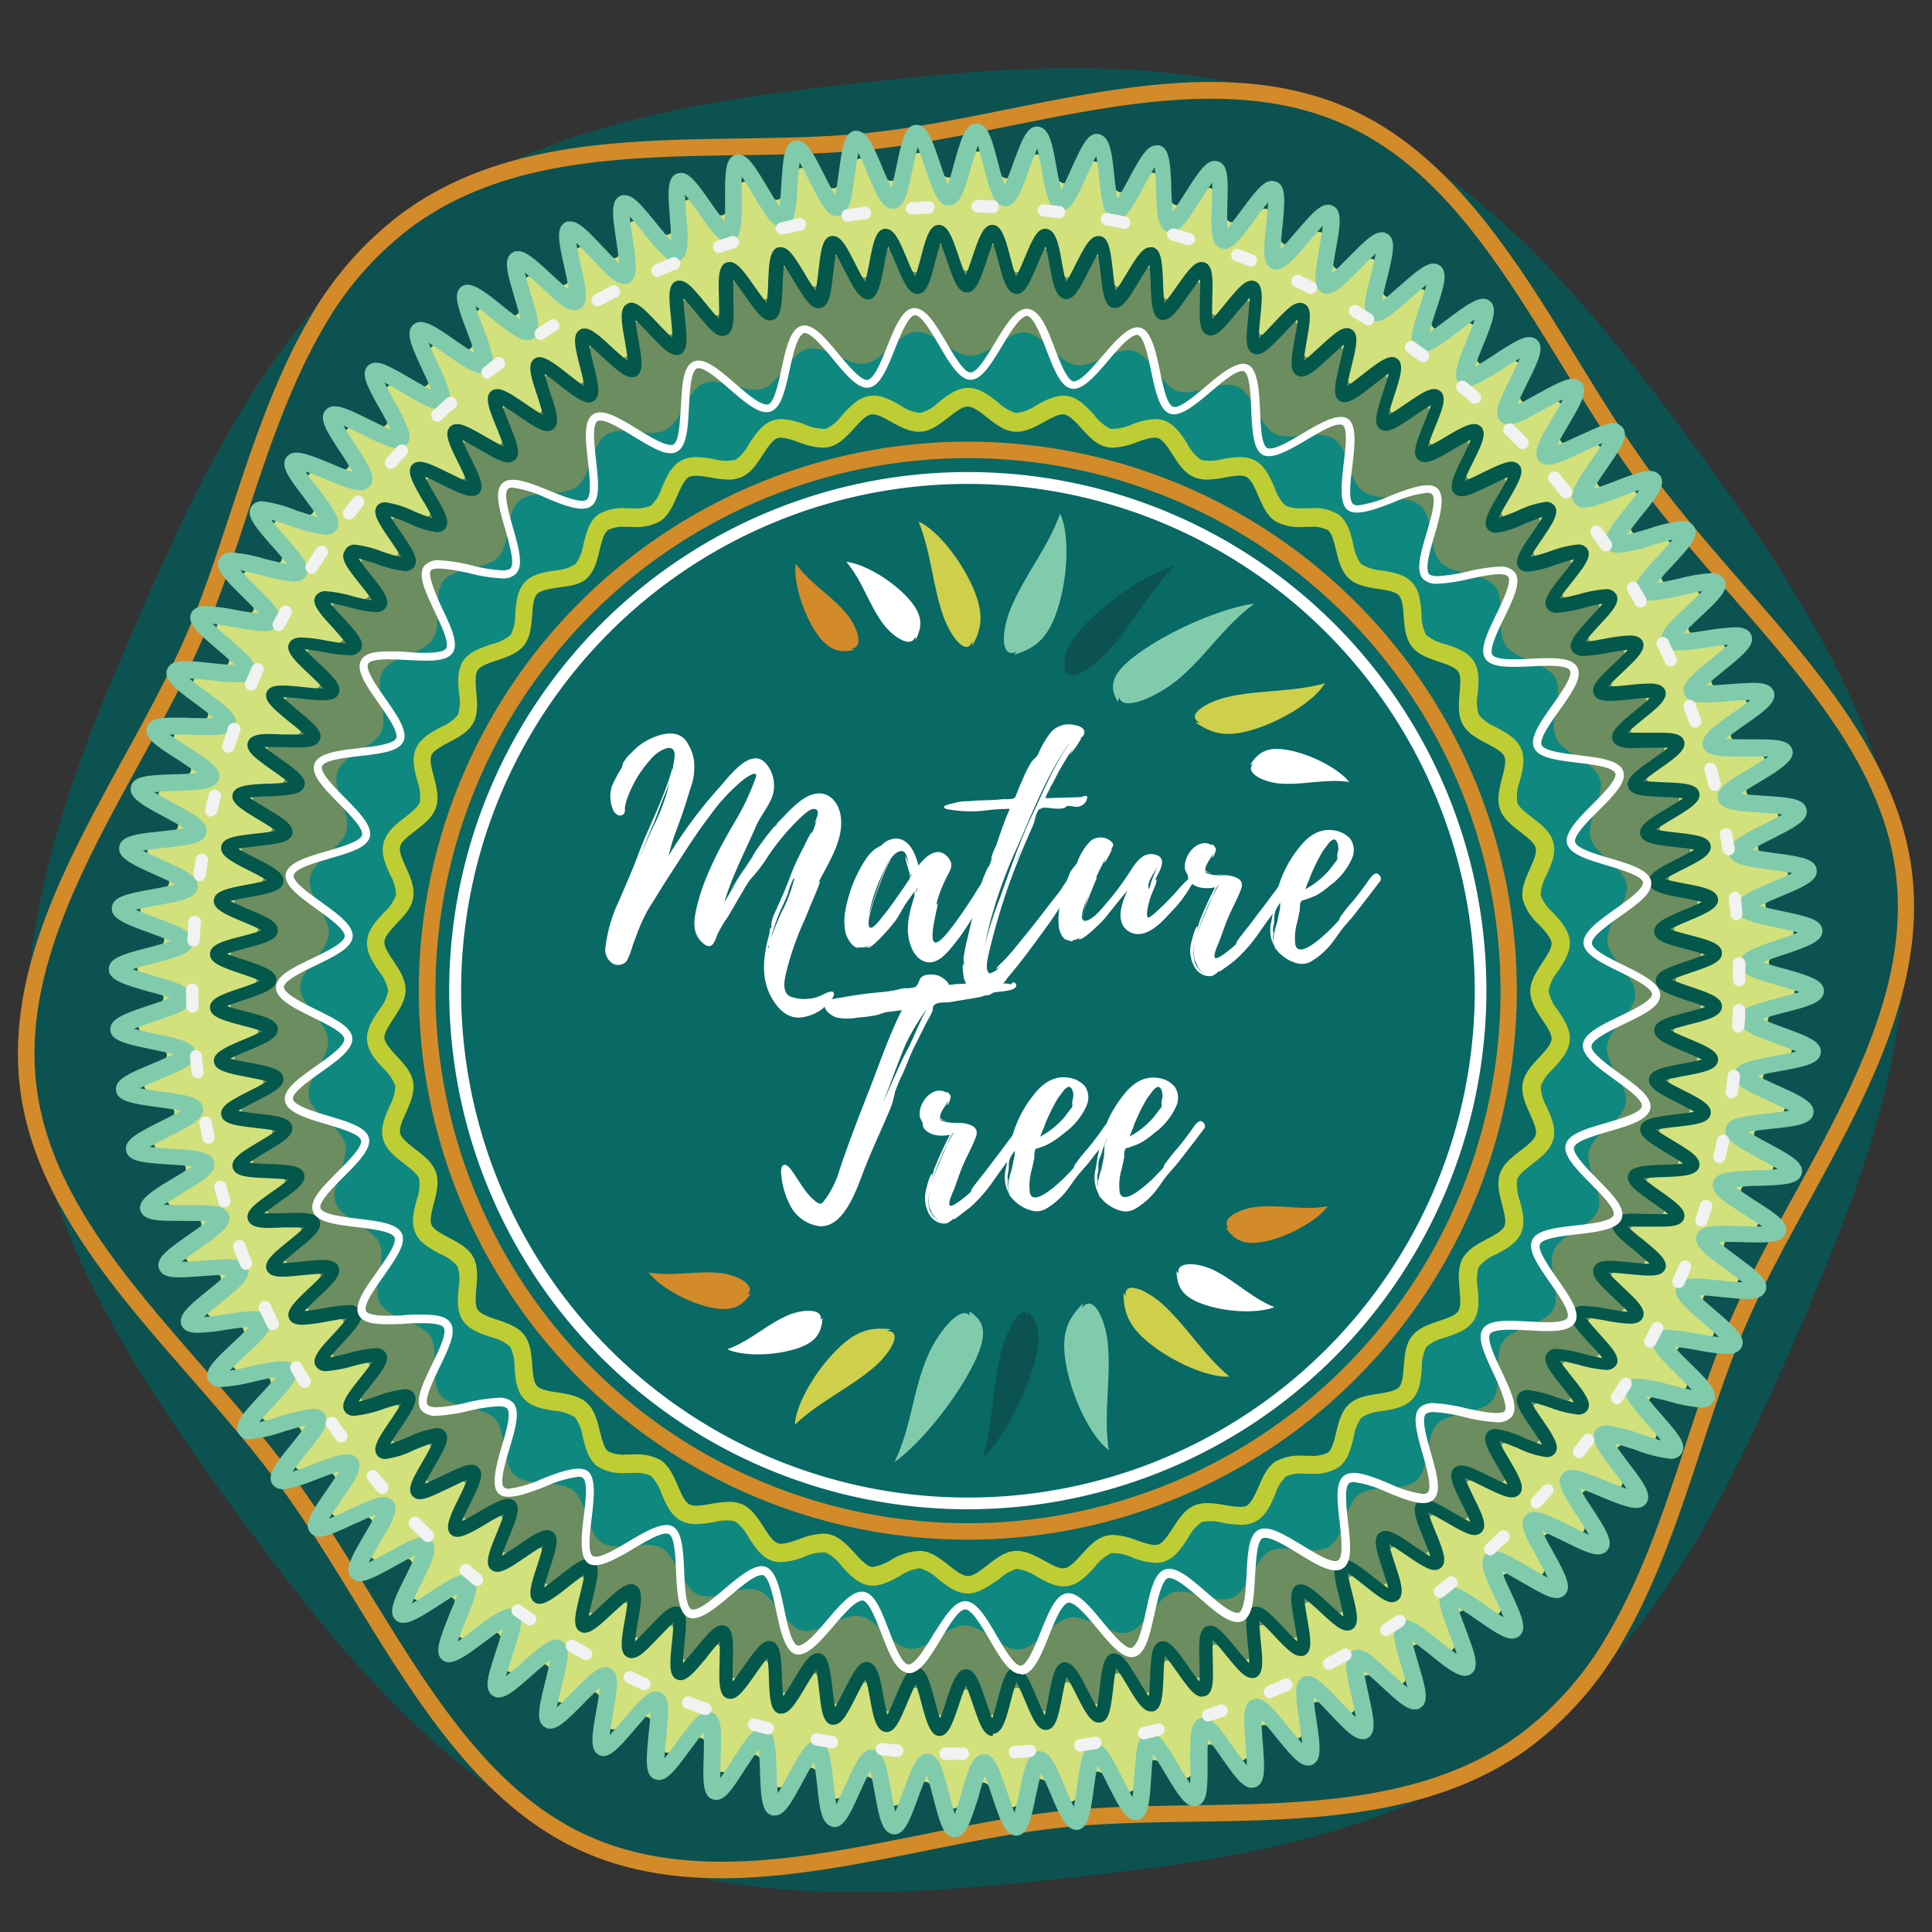 <svg xmlns="http://www.w3.org/2000/svg" viewBox="0 0 300 300"><rect x="0" y="0" width="300" height="300" fill="#333333" stroke="none"/><defs><style>.cls-1{fill:#0c5250;}.cls-2{fill:#d38a29;}.cls-3{fill:#d2e17c;}.cls-4{fill:#81cbad;}.cls-5{fill:#6b8d60;}.cls-6{fill:#03574b;}.cls-7{fill:#0f8880;}.cls-8{fill:#fdfdfe;}.cls-9{fill:#086965;}.cls-10{fill:#bfcd35;}.cls-11{fill:#fff;}.cls-12{fill:#cecf4b;}.cls-13{fill:#f1f2f2;}</style></defs><title>Plan de travail 7</title><g id="Calque_1" data-name="Calque 1"><path class="cls-1" d="M263,69.13c-15.45-21-31.94-41.15-54.25-50.91-23-10.07-49.23-8.2-74.2-5.46-24.2,2.66-50.15,6.12-71.18,21.58S31.3,73.53,21.54,95.84c-10.07,23-19.68,47.47-16.94,72.44,2.66,24.2,16.93,45.94,32.39,67s31.94,41.15,54.24,50.91c23,10.06,49.24,8.2,74.2,5.46,24.21-2.66,50.16-6.12,71.19-21.58s32.08-39.19,41.84-61.5c10.07-23,19.68-47.47,16.94-72.44C292.74,111.9,278.47,90.16,263,69.13Z"/><path class="cls-2" d="M252,254.82h0a53.49,53.49,0,0,1-14.42,16.48c-15,11-34,11.31-52.48,11.58-7.19.11-14,.21-20.49.93-6.77.74-13.92,2.17-20.83,3.56-18.07,3.63-36.75,7.38-53.12.21-15.87-6.95-25.82-23.13-35.44-38.79-3.76-6.13-7.66-12.47-11.86-18.19s-9.1-11.33-13.83-16.76C17.42,200,4.94,185.67,3.05,168.45,1.1,150.68,10.26,134,19.11,117.81,22.5,111.63,26,105.23,28.74,99c2.62-6,4.75-12.45,7-19.28C39.13,69.42,42.63,58.78,48,49.55A53.45,53.45,0,0,1,62.46,33.08c15-11,34.05-11.31,52.47-11.58,7.19-.11,14-.21,20.49-.93,6.78-.74,13.92-2.17,20.84-3.56,18.07-3.63,36.75-7.38,53.12-.21,15.87,7,25.82,23.13,35.44,38.79,3.76,6.13,7.66,12.47,11.86,18.19s9.1,11.33,13.82,16.76c12.07,13.85,24.56,28.18,26.45,45.39,1.95,17.77-7.21,34.48-16.06,50.64-3.39,6.19-6.9,12.58-9.63,18.82-2.62,6-4.75,12.45-7,19.28C260.88,235,257.37,245.6,252,254.82ZM50.25,50.85c-5.27,9-8.73,19.5-12.08,29.66-2.26,6.89-4.41,13.4-7.08,19.51-2.78,6.34-6.31,12.79-9.73,19C12.7,134.86,3.74,151.2,5.61,168.16c1.8,16.43,13.46,29.82,25.82,44,4.76,5.47,9.69,11.12,14,16.93s8.19,12.19,12,18.37c9.84,16,19.14,31.15,34.27,37.78,15.64,6.84,33.92,3.17,51.59-.38,7-1.4,14.18-2.84,21.06-3.6,6.63-.72,13.48-.82,20.73-.93,18-.27,36.66-.55,51-11.09a50.94,50.94,0,0,0,13.72-15.71c5.28-9,8.74-19.49,12.09-29.65,2.26-6.89,4.41-13.4,7.08-19.51,2.78-6.34,6.31-12.79,9.72-19,8.67-15.81,17.63-32.16,15.76-49.12-1.8-16.42-13.46-29.82-25.82-44-4.76-5.46-9.69-11.11-13.95-16.92s-8.19-12.19-12-18.37c-9.84-16-19.14-31.16-34.28-37.78-15.63-6.84-33.91-3.17-51.58.37-7,1.4-14.18,2.85-21.07,3.61-6.63.72-13.48.83-20.73.93-18,.27-36.65.55-51,11.09A50.9,50.9,0,0,0,50.25,50.85Z"/><path class="cls-3" d="M264.5,201.44c.6-1.39,4.89-1.26,5.44-2.66s-2.71-4.22-2.21-5.64,4.79-1.6,5.24-3-3-4-2.61-5.47,4.67-1.93,5-3.4-3.28-3.79-3-5.26,4.52-2.27,4.75-3.76-3.54-3.54-3.36-5,4.34-2.59,4.47-4.09-3.78-3.28-3.71-4.78,4.14-2.89,4.16-4.4-4-3-4-4.5,3.92-3.18,3.83-4.68-4.21-2.7-4.36-4.2,3.69-3.45,3.5-4.94-4.4-2.4-4.65-3.88,3.43-3.71,3.13-5.18-4.56-2.08-4.91-3.54,3.16-3.94,2.75-5.39-4.69-1.75-5.15-3.18,2.87-4.16,2.36-5.58-4.8-1.4-5.36-2.8,2.57-4.35,2-5.73-4.89-1.06-5.55-2.42,2.26-4.52,1.55-5.85-4.95-.71-5.7-2,1.93-4.66,1.13-5.94-5-.36-5.83-1.61,1.59-4.79.7-6-5,0-5.93-1.19,1.24-4.89.27-6-5,.36-6-.76.9-5-.15-6-5,.72-6-.33.54-5-.59-6-4.89,1.07-6.05.11.17-5-1-6-4.8,1.42-6,.55-.19-5-1.45-5.88-4.68,1.76-6,1-.55-5-1.87-5.76-4.55,2.1-5.89,1.4-.91-5-2.27-5.61-4.39,2.41-5.78,1.81-1.26-4.9-2.66-5.44S192.37,35,191,34.46s-1.6-4.79-3-5.24-4,3-5.47,2.61-1.94-4.67-3.4-5-3.79,3.28-5.26,3-2.27-4.52-3.76-4.75-3.54,3.54-5,3.36-2.59-4.34-4.09-4.47-3.28,3.79-4.78,3.71-2.89-4.14-4.4-4.16-3,4-4.5,4.05-3.18-3.93-4.68-3.84-2.7,4.21-4.2,4.36-3.45-3.69-4.95-3.49S131,29,129.52,29.22s-3.7-3.43-5.18-3.13-2.07,4.56-3.54,4.91-3.93-3.15-5.39-2.75-1.74,4.7-3.17,5.15-4.16-2.87-5.58-2.36-1.4,4.8-2.8,5.36-4.35-2.57-5.73-2S97.07,39.33,95.71,40s-4.52-2.26-5.85-1.56-.71,5-2,5.71-4.67-1.93-6-1.13-.35,5-1.6,5.84-4.79-1.6-6-.71,0,5-1.19,5.94-4.9-1.25-6-.28.36,5-.76,6-5-.9-6.05.15.72,5-.33,6.05-5-.54-6,.59S55,71.49,54,72.65s-5.05-.17-6,1,1.42,4.8.55,6-5,.19-5.88,1.45,1.76,4.68,1,6-5,.55-5.76,1.87,2.1,4.55,1.4,5.89-5,.9-5.61,2.27,2.41,4.39,1.81,5.78-4.9,1.26-5.44,2.66,2.71,4.22,2.21,5.64-4.79,1.6-5.24,3,3,4,2.61,5.47-4.67,1.94-5,3.4,3.28,3.79,3,5.26-4.52,2.27-4.75,3.76,3.54,3.54,3.36,5-4.34,2.59-4.47,4.09,3.78,3.28,3.71,4.78-4.14,2.89-4.16,4.39,4,3,4.05,4.51-3.93,3.18-3.84,4.68,4.22,2.7,4.36,4.2-3.69,3.45-3.5,4.94,4.4,2.4,4.65,3.88-3.43,3.71-3.13,5.18,4.56,2.08,4.91,3.54-3.16,3.94-2.75,5.39,4.69,1.75,5.15,3.18-2.87,4.16-2.36,5.58,4.8,1.4,5.36,2.8-2.57,4.35-2,5.73,4.89,1.06,5.55,2.42-2.26,4.51-1.56,5.85,5,.71,5.71,2S40,219,40.82,220.29s5,.36,5.83,1.61-1.59,4.79-.7,6,5,0,5.93,1.19-1.25,4.89-.27,6.05,5-.36,6,.76-.89,5,.16,6.05,4.95-.72,6,.33-.54,5,.59,6,4.89-1.07,6-.11-.17,5.05,1,6,4.79-1.42,6-.55.19,5.05,1.45,5.88,4.69-1.76,6-1,.55,5,1.87,5.76,4.54-2.1,5.89-1.4.9,5,2.27,5.61,4.39-2.41,5.78-1.81,1.26,4.89,2.66,5.44,4.22-2.71,5.63-2.21,1.6,4.79,3,5.24,4-3,5.46-2.61,1.94,4.67,3.41,5,3.78-3.28,5.26-3,2.27,4.51,3.75,4.75,3.55-3.54,5-3.36,2.59,4.34,4.08,4.47,3.28-3.79,4.79-3.71,2.89,4.14,4.39,4.16,3-4,4.5-4.05,3.18,3.93,4.69,3.84,2.7-4.22,4.2-4.36,3.45,3.69,4.94,3.49,2.39-4.39,3.88-4.64,3.71,3.43,5.18,3.13,2.08-4.56,3.54-4.91,3.94,3.16,5.39,2.75,1.75-4.7,3.18-5.15,4.16,2.87,5.57,2.36,1.41-4.8,2.81-5.36,4.35,2.57,5.73,2,1.06-4.89,2.42-5.55,4.51,2.26,5.85,1.56.71-5,2-5.71,4.66,1.93,5.94,1.13.36-5,1.61-5.83,4.79,1.59,6,.7,0-5,1.19-5.93,4.89,1.24,6.05.27-.36-5,.76-6,5,.89,6.05-.16-.72-5,.33-6,5,.54,6-.59-1.07-4.89-.11-6.05,5.05.17,6-1-1.42-4.8-.55-6,5.05-.19,5.88-1.45-1.76-4.68-1-6,5-.55,5.76-1.87-2.09-4.54-1.4-5.89,5-.9,5.61-2.27S263.9,202.83,264.5,201.44Z"/><path class="cls-4" d="M148.24,285.3h0c-1.73,0-2.33-2.34-3.33-6.18-.26-1-.62-2.41-1-3.4-.43.94-.92,2.28-1.29,3.28-1.44,3.95-2.21,5.84-3.78,5.84-1.86-.15-2.3-2.5-3-6.4-.19-1-.45-2.45-.72-3.47-.49.9-1.07,2.21-1.52,3.18-1.69,3.76-2.57,5.56-4.07,5.56-2-.29-2.23-2.67-2.66-6.61-.11-1-.27-2.47-.47-3.5-.55.86-1.23,2.11-1.74,3.06-1.92,3.54-2.9,5.25-4.35,5.25l-.37,0c-1.68-.4-1.77-2.78-1.93-6.74,0-1-.09-2.49-.21-3.54-.61.82-1.37,2-2,2.93-2.12,3.33-3.2,4.93-4.6,4.93l-.48-.07c-1.65-.51-1.57-2.9-1.44-6.85,0-1,.08-2.5,0-3.55-.67.77-1.52,1.92-2.16,2.78-2.3,3.11-3.47,4.6-4.82,4.6l-.59-.11c-1.62-.63-1.37-3-1-6.94.11-1,.27-2.54.29-3.59-.68.73-1.68,1.9-2.37,2.7-2.38,2.78-3.69,4.23-5,4.23H93.5l-.42-.15c-1.57-.74-1.16-3.11-.47-7,.19-1.06.44-2.49.54-3.5-.75.68-1.82,1.76-2.55,2.5-2.52,2.55-3.89,3.88-5.14,3.88h-.34l-.48-.21c-1.51-.85-.93-3.18,0-7,.26-1,.61-2.44.79-3.45-.81.63-1.94,1.62-2.72,2.3-2.62,2.31-4,3.51-5.28,3.51h-.38l-.55-.27c-1.45-1-.7-3.23.54-7,.33-1,.78-2.38,1-3.38-.87.57-2,1.47-2.87,2.09-3.5,2.66-5.25,3.69-6.43,2.78-1.38-1.05-.47-3.27,1-7,.41-1,1-2.32,1.27-3.29-.92.5-2.15,1.31-3,1.87C65.48,251,63.82,252,62.64,252a1.7,1.7,0,0,1-1.17-.43c-1.3-1.15-.23-3.3,1.53-6.85.48-1,1.12-2.25,1.5-3.19-1,.43-2.24,1.15-3.13,1.64-2.63,1.45-4.3,2.35-5.47,2.35a1.74,1.74,0,0,1-1.3-.52c-1.21-1.24,0-3.31,2-6.73.54-.92,1.27-2.15,1.72-3.07-1,.36-2.26,1-3.24,1.41-2.63,1.22-4.31,2-5.44,2a1.77,1.77,0,0,1-1.44-.61c-1.12-1.33.24-3.3,2.5-6.57.61-.88,1.42-2.06,1.94-2.94-1,.28-2.24.76-3.33,1.18-2.59,1-4.23,1.56-5.36,1.56a1.86,1.86,0,0,1-1.61-.72c-1-1.4.48-3.27,3-6.36.67-.84,1.57-2,2.14-2.79-1,.21-2.24.58-3.4.93a23,23,0,0,1-5.2,1.19,1.92,1.92,0,0,1-1.8-.85c-.92-1.47.71-3.22,3.4-6.13.74-.79,1.71-1.84,2.35-2.64-1,.13-2.23.41-3.47.69a27.66,27.66,0,0,1-4.93.83,2.13,2.13,0,0,1-2.08-1c-.81-1.53.94-3.17,3.83-5.88.79-.74,1.83-1.72,2.52-2.47-1,.07-2.25.26-3.5.44a33.42,33.42,0,0,1-4.49.49c-.54,0-2,0-2.5-1.14-.69-1.59,1.16-3.09,4.25-5.59.83-.68,1.94-1.58,2.68-2.28-1,0-2.26.1-3.52.19s-2.62.2-3.66.2-2.79,0-3.26-1.34c-.59-1.63,1.37-3,4.62-5.28.88-.61,2.06-1.43,2.85-2.08-.53,0-1.28-.06-2.33-.06H27.42c-3.12,0-5.19-.12-5.62-1.64s1.59-2.9,5-4.93c.88-.53,2.13-1.28,3-1.89-1-.14-2.44-.23-3.51-.3-4-.26-6.35-.42-6.7-2.12s1.79-2.77,5.33-4.56c.91-.46,2.22-1.12,3.12-1.66-1-.22-2.42-.41-3.49-.56-3.93-.54-6.31-.87-6.53-2.59s2-2.64,5.64-4.17c.94-.39,2.3-1,3.23-1.44-1-.28-2.38-.58-3.43-.8-3.89-.82-6.23-1.31-6.33-3s2.16-2.5,5.91-3.77c1-.32,2.36-.79,3.33-1.2-1-.35-2.34-.75-3.37-1-3.81-1.1-6.12-1.76-6.1-3.49s2.34-2.33,6.18-3.33c1-.26,2.41-.63,3.4-1-.93-.43-2.27-.92-3.28-1.29-3.72-1.37-6-2.19-5.83-3.92s2.5-2.16,6.4-2.87c1-.19,2.45-.45,3.46-.72-.9-.48-2.2-1.07-3.18-1.51-3.62-1.63-5.81-2.62-5.53-4.33s2.64-2,6.58-2.41c1-.11,2.48-.27,3.51-.47-.86-.55-2.12-1.23-3.05-1.74-3.5-1.88-5.61-3-5.22-4.72s2.78-1.77,6.74-1.92c1,0,2.49-.1,3.54-.22-.83-.61-2-1.37-2.93-2-3.36-2.14-5.38-3.42-4.87-5.08.43-1.39,2.24-1.5,4.23-1.5.81,0,1.72,0,2.63.06,1.32,0,2.74.07,3.54,0-.77-.67-1.91-1.52-2.77-2.16-3.2-2.36-5.13-3.79-4.49-5.41.49-1.26,2.11-1.26,2.89-1.26,1.13,0,2.61.16,4.05.31,1.26.13,2.56.26,3.53.28-.74-.74-1.86-1.7-2.64-2.37-3-2.58-4.82-4.13-4.08-5.69.51-1.08,1.88-1.08,2.32-1.08a30.94,30.94,0,0,1,4.7.62c1.24.22,2.51.44,3.47.53-.69-.79-1.74-1.82-2.47-2.54-2.81-2.78-4.51-4.46-3.66-6a2.05,2.05,0,0,1,2-.93,25,25,0,0,1,5.06,1c1.18.29,2.46.61,3.43.78-.63-.84-1.6-2-2.28-2.72-2.61-3-4.18-4.77-3.23-6.21a1.92,1.92,0,0,1,1.73-.8A21.52,21.52,0,0,1,46,79.26c1.11.36,2.4.78,3.36,1-.57-.88-1.46-2-2.07-2.87-2.39-3.15-3.84-5-2.79-6.42a1.86,1.86,0,0,1,1.55-.68c1.14,0,2.8.64,5.41,1.71,1,.43,2.32,1,3.28,1.27-.5-.92-1.3-2.16-1.86-3C50.73,67,49.43,65,50.57,63.67A1.78,1.78,0,0,1,52,63.09c1.16,0,2.84.8,5.47,2.11,1,.47,2.24,1.11,3.19,1.5-.43-1-1.15-2.25-1.64-3.14C57.06,60.1,55.91,58,57.15,56.8a1.72,1.72,0,0,1,1.25-.48c1.17,0,2.85,1,5.48,2.5.92.54,2.15,1.27,3.07,1.72-.37-1-1-2.31-1.42-3.24-1.66-3.59-2.66-5.76-1.34-6.88A1.7,1.7,0,0,1,65.32,50c1.19,0,2.76,1,5.44,2.89.88.61,2.06,1.42,2.94,1.94-.29-1-.79-2.32-1.18-3.33-1.4-3.71-2.25-6-.85-7,1.21-.87,3,.23,6.37,3,.84.68,2,1.57,2.8,2.15-.22-1-.63-2.37-.93-3.4-1.14-3.8-1.82-6.1-.35-7l.31-.2.58-.05c1.24,0,2.65,1.25,5.25,3.66.78.73,1.83,1.7,2.63,2.33-.15-1-.47-2.47-.69-3.46-.86-3.87-1.38-6.2.15-7l.28-.15.5,0c1.28,0,2.63,1.38,5.1,4,.74.79,1.72,1.83,2.47,2.52-.08-1-.28-2.43-.44-3.49-.59-3.93-.94-6.3.64-7l.25-.1.42,0c1.32,0,2.53,1.43,4.93,4.39.68.83,1.58,1.94,2.28,2.69,0-1-.12-2.52-.2-3.53-.3-3.95-.48-6.34,1.15-6.92l.55-.1c1.36,0,2.5,1.53,4.73,4.73.61.88,1.44,2.05,2.08,2.84.07-1,.07-2.45.06-3.53,0-4,0-6.36,1.62-6.83l.44-.06c1.42,0,2.46,1.64,4.5,5.05.53.88,1.28,2.14,1.88,3,.15-1,.24-2.44.31-3.51.26-4,.41-6.35,2.11-6.7l.32,0c1.47,0,2.42,1.74,4.25,5.36.49,1,1.13,2.24,1.66,3.11.22-1,.41-2.41.56-3.48.54-3.93.86-6.3,2.58-6.53h0c1.73,0,2.57,1.84,4.16,5.64.39.94,1,2.29,1.44,3.22.28-1,.58-2.37.8-3.42.82-3.89,1.31-6.24,3-6.34h0c1.69,0,2.41,1.93,3.75,5.92.33,1,.8,2.36,1.21,3.33.35-1,.75-2.33,1-3.37,1.09-3.8,1.75-6.09,3.47-6.09s2.36,2.34,3.35,6.18c.26,1,.63,2.4,1,3.39.43-.93.92-2.27,1.29-3.27,1.44-3.95,2.21-5.84,3.78-5.84,1.87.15,2.3,2.5,3,6.4.19,1,.45,2.45.72,3.46.49-.89,1.07-2.19,1.51-3.17,1.7-3.76,2.58-5.56,4.08-5.56,2,.29,2.23,2.67,2.66,6.6.11,1,.27,2.48.47,3.51.55-.86,1.23-2.11,1.73-3.05,1.92-3.55,2.91-5.26,4.36-5.26l.37,0c1.68.4,1.77,2.78,1.92,6.74,0,1,.1,2.49.22,3.53.61-.81,1.37-2,1.95-2.92,2.12-3.33,3.2-4.94,4.6-4.94l.48.08c1.65.51,1.57,2.9,1.44,6.86,0,1-.08,2.49,0,3.54.67-.78,1.52-1.92,2.15-2.78,2.31-3.11,3.48-4.6,4.82-4.6l.6.11c1.61.63,1.36,3,1,6.94-.11,1-.27,2.54-.3,3.59.69-.73,1.69-1.9,2.38-2.7,2.38-2.78,3.69-4.23,5-4.23h.29l.42.15c1.57.74,1.15,3.11.46,7-.18,1.07-.44,2.5-.54,3.51.75-.68,1.82-1.76,2.56-2.5,2.51-2.55,3.88-3.88,5.14-3.88h.34l.48.21c1.51.85.93,3.18,0,7-.27,1-.62,2.45-.79,3.46.81-.63,1.94-1.62,2.71-2.3,2.63-2.31,4.06-3.51,5.29-3.51h.38l.55.27c1.45,1,.7,3.23-.53,7-.34,1-.79,2.39-1,3.38.86-.57,2.05-1.47,2.87-2.09,3.5-2.66,5.25-3.69,6.43-2.78,1.38,1.06.47,3.27-1,6.95-.41,1-.95,2.32-1.27,3.29.92-.51,2.15-1.31,3-1.87,2.61-1.7,4.27-2.74,5.45-2.74a1.7,1.7,0,0,1,1.17.43c1.29,1.15.23,3.3-1.54,6.85-.47,1-1.11,2.24-1.5,3.19,1-.43,2.25-1.15,3.14-1.64,2.63-1.45,4.3-2.35,5.47-2.35a1.74,1.74,0,0,1,1.3.52c1.21,1.24,0,3.31-2,6.73-.54.92-1.27,2.15-1.72,3.07,1-.36,2.27-1,3.24-1.42,2.63-1.21,4.31-2,5.44-2a1.77,1.77,0,0,1,1.44.61c1.12,1.33-.24,3.3-2.5,6.56-.61.89-1.42,2.06-1.94,3,1-.28,2.24-.76,3.33-1.18,2.58-1,4.23-1.57,5.36-1.57a1.87,1.87,0,0,1,1.61.72c1,1.41-.48,3.28-3,6.37-.67.84-1.56,2-2.14,2.79,1-.21,2.25-.58,3.41-.93a22.72,22.72,0,0,1,5.2-1.19,1.94,1.94,0,0,1,1.8.85c.92,1.47-.71,3.23-3.4,6.14-.73.78-1.7,1.83-2.34,2.63.95-.13,2.22-.41,3.45-.69a27,27,0,0,1,4.94-.83,2.13,2.13,0,0,1,2.08,1c.81,1.54-.94,3.17-3.83,5.88-.78.74-1.83,1.72-2.52,2.47,1-.06,2.25-.26,3.5-.44a33.63,33.63,0,0,1,4.49-.5c.55,0,2,0,2.5,1.14.7,1.59-1.16,3.1-4.24,5.6-.84.68-1.95,1.58-2.69,2.28,1,0,2.25-.09,3.52-.19s2.62-.2,3.66-.2,2.78,0,3.26,1.34c.59,1.63-1.38,3-4.62,5.28-.84.58-2,1.42-2.85,2.08.6,0,1.4.06,2.41.06h2.25c3.26,0,5.27.11,5.7,1.64s-1.59,2.9-5,4.94c-.88.52-2.14,1.28-3,1.88,1,.14,2.44.23,3.51.3,4,.26,6.35.42,6.7,2.11s-1.79,2.78-5.33,4.58c-.91.45-2.22,1.12-3.11,1.66,1,.21,2.41.41,3.48.55,3.93.54,6.3.86,6.53,2.58s-2,2.65-5.64,4.18c-.94.39-2.3,1-3.23,1.44,1,.28,2.38.58,3.43.8,3.89.82,6.23,1.31,6.33,3s-2.16,2.49-5.92,3.76c-1,.32-2.35.79-3.32,1.2,1,.35,2.33.75,3.36,1,3.82,1.1,6.13,1.76,6.11,3.49s-2.34,2.34-6.18,3.33c-1,.26-2.41.63-3.41,1,.93.43,2.28.92,3.28,1.29,3.73,1.37,6,2.19,5.83,3.92s-2.49,2.16-6.39,2.88c-1,.18-2.45.44-3.46.71.89.49,2.2,1.07,3.17,1.51,3.63,1.64,5.81,2.62,5.54,4.33s-2.65,2-6.58,2.41c-1,.11-2.48.27-3.51.47.86.55,2.11,1.23,3.06,1.74,3.49,1.89,5.6,3,5.21,4.72s-2.78,1.78-6.74,1.92c-1,0-2.49.1-3.53.21.81.61,2,1.38,2.92,2,3.35,2.13,5.38,3.42,4.86,5.08-.43,1.39-2.24,1.5-4.23,1.5-.81,0-1.72,0-2.62-.06-1.32,0-2.74-.07-3.54,0,.77.67,1.91,1.52,2.77,2.16,3.2,2.36,5.12,3.79,4.49,5.41-.49,1.26-2.11,1.26-2.9,1.26-1.12,0-2.6-.16-4-.3-1.26-.14-2.56-.27-3.54-.29.75.74,1.87,1.7,2.65,2.37,3,2.57,4.82,4.13,4.08,5.69-.51,1.07-1.86,1.08-2.32,1.08h0a30.94,30.94,0,0,1-4.7-.62c-1.24-.21-2.51-.44-3.47-.53.69.79,1.74,1.83,2.46,2.54,2.82,2.78,4.52,4.46,3.67,6a2.05,2.05,0,0,1-2,.93,25.19,25.19,0,0,1-5.07-1c-1.17-.29-2.45-.61-3.42-.77.63.83,1.6,1.94,2.27,2.71,2.62,3,4.2,4.77,3.24,6.21a1.92,1.92,0,0,1-1.73.8,21.41,21.41,0,0,1-5.28-1.34c-1.11-.36-2.4-.78-3.36-1,.57.88,1.45,2.05,2.07,2.87,2.4,3.15,3.84,5.05,2.79,6.43a1.84,1.84,0,0,1-1.55.67c-1.13,0-2.8-.64-5.41-1.71-1-.43-2.32-1-3.28-1.26.5.92,1.31,2.15,1.86,3,2.16,3.32,3.47,5.33,2.31,6.62a1.78,1.78,0,0,1-1.39.57c-1.16,0-2.83-.8-5.46-2.11-1-.47-2.24-1.11-3.19-1.5.44,1,1.15,2.24,1.64,3.13,1.92,3.48,3.08,5.57,1.83,6.78a1.76,1.76,0,0,1-1.25.48c-1.17,0-2.84-1-5.47-2.51-.93-.54-2.16-1.27-3.07-1.72.36,1,1,2.31,1.41,3.24,1.66,3.6,2.67,5.77,1.34,6.88a1.7,1.7,0,0,1-1.13.4c-1.19,0-2.76-1.05-5.44-2.9-.88-.61-2.05-1.42-2.94-1.94.3,1,.82,2.38,1.18,3.33,1.4,3.71,2.25,6,.85,7-1.21.89-3-.22-6.37-3-.84-.67-2-1.56-2.8-2.14.23,1,.65,2.43.94,3.4,1.13,3.8,1.82,6.1.35,7l-.31.2-.59.05c-1.24,0-2.65-1.25-5.24-3.66-.79-.73-1.84-1.7-2.64-2.34.15,1,.46,2.41.69,3.46.86,3.88,1.38,6.22-.15,7l-.28.15-.5,0c-1.27,0-2.62-1.38-5.1-4-.69-.74-1.7-1.81-2.47-2.52.08,1,.29,2.44.45,3.5.58,3.92.93,6.29-.65,7l-.25.11-.42,0c-1.31,0-2.59-1.5-4.93-4.38-.68-.84-1.58-1.95-2.28-2.7,0,1,.11,2.45.2,3.52.3,4,.48,6.35-1.15,6.93l-.55.1c-1.36,0-2.49-1.53-4.73-4.72-.61-.88-1.43-2.06-2.08-2.85-.07,1-.06,2.45-.06,3.53,0,4,.05,6.36-1.62,6.83l-.44.06c-1.42,0-2.46-1.65-4.51-5.06-.55-.92-1.28-2.15-1.87-3-.15,1-.24,2.44-.31,3.51-.26,4-.41,6.35-2.12,6.7l-.32,0c-1.47,0-2.41-1.74-4.24-5.36-.49-1-1.13-2.24-1.66-3.11-.22,1-.41,2.41-.56,3.48-.54,3.93-.87,6.3-2.58,6.53h0c-1.73,0-2.57-1.83-4.16-5.64-.39-.94-1-2.29-1.44-3.23-.28,1-.57,2.38-.8,3.43-.81,3.89-1.31,6.23-3,6.33h0c-1.69,0-2.41-1.92-3.76-5.91-.33-1-.8-2.36-1.21-3.33-.35,1-.75,2.34-1,3.37C150.62,283,150,285.3,148.24,285.3Zm-4.23-13c1.78.08,2.37,2.38,3.36,6.18.25,1,.58,2.25.9,3.21.33-.95.7-2.22,1-3.19,1.09-3.77,1.74-6.05,3.44-6.09s2.35,1.93,3.71,5.94c.32.95.74,2.2,1.12,3.12.27-1,.55-2.31.75-3.24.81-3.84,1.29-6.16,3-6.32h0c1.68,0,2.52,1.84,4.12,5.65.38.93.89,2.15,1.34,3,.2-1,.38-2.34.52-3.29.53-3.89.85-6.24,2.52-6.52l.27,0c1.47,0,2.41,1.74,4.24,5.36.46.9,1.05,2.08,1.56,2.95.13-1,.22-2.37.29-3.32.25-3.92.41-6.29,2-6.69l.39,0c1.41,0,2.45,1.64,4.49,5.05.49.82,1.19,2,1.77,2.83.06-1,.05-2.33,0-3.34,0-3.92,0-6.29,1.58-6.81l.5-.07c1.36,0,2.49,1.53,4.72,4.72.58.82,1.34,1.91,2,2.69,0-1-.12-2.38-.19-3.33-.3-3.91-.48-6.27,1.09-6.9l.61-.12c1.32,0,2.53,1.42,4.93,4.38.6.74,1.46,1.79,2.15,2.55-.08-1-.28-2.31-.43-3.31-.58-3.88-.92-6.22.6-7l.26-.13.47,0c1.27,0,2.63,1.38,5.1,4,.69.74,1.59,1.7,2.33,2.39-.17-1-.46-2.34-.67-3.27-.85-3.83-1.36-6.15.1-7l.3-.17.55-.05c1.24,0,2.65,1.25,5.24,3.66.7.64,1.69,1.56,2.49,2.21-.23-1-.61-2.24-.9-3.2-1.12-3.77-1.8-6-.39-7l.32-.22.64-.06c1.21,0,2.74,1.18,5.35,3.27.75.6,1.8,1.45,2.64,2-.29-1-.76-2.19-1.12-3.13-1.39-3.68-2.23-5.89-.89-6.94a1.74,1.74,0,0,1,1.08-.35c1.19,0,2.76,1,5.43,2.89.79.54,1.9,1.31,2.78,1.84-.36-.94-.92-2.14-1.34-3-1.65-3.57-2.64-5.72-1.39-6.85a1.73,1.73,0,0,1,1.21-.44c1.17,0,2.84.95,5.47,2.5.82.48,2,1.17,2.9,1.63-.43-.9-1.07-2.06-1.55-2.94-1.9-3.44-3.05-5.51-1.88-6.74a1.83,1.83,0,0,1,1.35-.53c1.16,0,2.83.8,5.46,2.11.9.45,2.09,1,3,1.43-.49-.88-1.21-2-1.76-2.82-2.14-3.3-3.43-5.28-2.36-6.59a1.86,1.86,0,0,1,1.51-.63c1.13,0,2.79.64,5.39,1.71,1,.4,2.18.89,3.12,1.2-.56-.83-1.35-1.88-2-2.67-2.38-3.14-3.81-5-2.83-6.41a1.94,1.94,0,0,1,1.69-.75,21.83,21.83,0,0,1,5.27,1.33c1,.34,2.25.74,3.19,1-.61-.79-1.48-1.78-2.14-2.53-2.59-3-4.16-4.75-3.28-6.19a2.09,2.09,0,0,1,1.94-.88,25.55,25.55,0,0,1,5,1c1.1.28,2.31.58,3.26.75-.67-.74-1.6-1.67-2.32-2.37-2.8-2.77-4.49-4.44-3.71-5.95a2.43,2.43,0,0,1,2.29-1,32.19,32.19,0,0,1,4.68.61c1.16.21,2.36.42,3.3.52-.72-.7-1.72-1.55-2.48-2.21-3-2.56-4.79-4.1-4.12-5.66.52-1.22,2.12-1.22,2.89-1.22,1.14,0,2.62.16,4.06.31,1.16.12,2.36.24,3.31.28-.79-.67-1.88-1.47-2.65-2-3.15-2.33-5.05-3.74-4.49-5.33.46-1.35,2.27-1.46,4.24-1.46.81,0,1.72,0,2.62.06,1.21,0,2.51.08,3.32.05-.83-.61-2-1.34-2.78-1.85-3.31-2.11-5.31-3.38-4.86-5s2.81-1.73,6.74-1.88c1,0,2.32-.08,3.32-.18-.87-.55-2.07-1.19-2.91-1.65-3.45-1.86-5.54-3-5.21-4.65s2.68-1.92,6.6-2.35c1-.11,2.3-.26,3.29-.43-.91-.48-2.14-1-3-1.43-3.57-1.61-5.73-2.58-5.53-4.26s2.54-2.11,6.41-2.82c1-.19,2.28-.42,3.25-.67-.94-.41-2.21-.88-3.11-1.21-3.68-1.35-5.9-2.16-5.82-3.85s2.38-2.29,6.19-3.28c1-.25,2.24-.58,3.2-.89-1-.35-2.27-.72-3.19-1-3.77-1.08-6.05-1.73-6.09-3.42s2.21-2.45,5.93-3.71c1-.32,2.21-.74,3.13-1.12-1-.28-2.31-.56-3.24-.75-3.84-.81-6.16-1.3-6.32-3s2-2.6,5.65-4.12c.92-.39,2.14-.9,3-1.35-1-.2-2.35-.38-3.29-.51-3.89-.53-6.24-.85-6.52-2.52s1.84-2.75,5.34-4.52c.9-.46,2.08-1.05,2.95-1.56-1-.13-2.37-.22-3.32-.28-3.92-.26-6.29-.41-6.69-2.06s1.64-2.86,5-4.88c.87-.52,2-1.2,2.83-1.76-.58,0-1.32,0-2.22,0h-2.25c-3.22,0-5.21-.1-5.68-1.58s1.43-3,4.65-5.22c.82-.58,1.91-1.34,2.69-2-1,0-2.14.1-3.33.19a30.86,30.86,0,0,1-3.67.2c-1,0-2.72,0-3.23-1.29-.63-1.57,1.21-3.06,4.26-5.54.79-.63,1.81-1.47,2.55-2.15-.94.08-2.14.26-3.3.43a35.28,35.28,0,0,1-4.5.49c-.53,0-1.94,0-2.47-1.08-.74-1.53,1-3.15,3.86-5.83.73-.69,1.7-1.6,2.39-2.33-.93.14-2.11.41-3.27.66a26.91,26.91,0,0,1-4.93.83,2.36,2.36,0,0,1-2.06-.93c-.84-1.47.77-3.21,3.44-6.08.64-.7,1.56-1.69,2.21-2.48-.95.21-2.13.56-3.2.88a23,23,0,0,1-5.21,1.19,2,2,0,0,1-1.78-.8c-.94-1.4.54-3.25,3-6.31.6-.74,1.45-1.8,2-2.64-.93.28-2.11.73-3.13,1.12-2.58,1-4.23,1.57-5.37,1.57a1.87,1.87,0,0,1-1.57-.68c-1-1.33.3-3.28,2.54-6.51.54-.79,1.31-1.9,1.84-2.78-.94.37-2.14.92-3,1.34-2.63,1.22-4.31,2-5.45,2a1.83,1.83,0,0,1-1.41-.57c-1.13-1.26.07-3.3,2.06-6.67.49-.83,1.18-2,1.65-2.91-.91.43-2.07,1.07-2.94,1.55-2.64,1.46-4.32,2.35-5.48,2.35a1.77,1.77,0,0,1-1.27-.47c-1.22-1.17-.16-3.29,1.58-6.81.43-.85,1-2.07,1.43-3-.87.5-2,1.22-2.82,1.77C230.69,58.93,229,60,227.85,60a1.7,1.7,0,0,1-1.13-.39c-1.31-1.07-.41-3.26,1.08-6.89.36-.89.88-2.15,1.21-3.12-.82.55-1.88,1.35-2.68,2-3.47,2.63-5.21,3.68-6.41,2.83-1.38-1-.64-3.23.58-7,.3-.92.73-2.21,1-3.21-.77.61-1.77,1.49-2.53,2.16-2.56,2.25-4.07,3.52-5.3,3.52h-.36l-.53-.24c-1.44-.88-.87-3.18.08-7,.24-.94.57-2.27.76-3.29-.72.66-1.66,1.62-2.38,2.35-2.53,2.56-3.91,3.89-5.18,3.89h-.31l-.46-.18c-1.5-.77-1.09-3.1-.41-7,.17-1,.41-2.33.52-3.36-.65.71-1.54,1.74-2.21,2.53-2.39,2.79-3.71,4.25-5,4.25h-.26l-.4-.13c-1.56-.67-1.31-3-.9-7,.1-1,.24-2.31.28-3.31-.67.79-1.48,1.88-2,2.65-2.29,3.1-3.45,4.59-4.8,4.59l-.54-.1c-1.6-.56-1.52-2.93-1.39-6.86,0-1,.08-2.32.05-3.32-.61.83-1.34,2-1.85,2.78-2.11,3.32-3.19,4.92-4.58,4.92l-.43-.06c-1.64-.44-1.73-2.81-1.88-6.75,0-1-.08-2.31-.19-3.31-.54.88-1.19,2.07-1.64,2.92-1.91,3.53-2.89,5.23-4.34,5.23l-.31,0c-1.66-.33-1.92-2.69-2.35-6.6-.11-1-.26-2.3-.43-3.29-.48.91-1,2.15-1.43,3-1.69,3.74-2.57,5.54-4.07,5.54-1.88-.22-2.31-2.55-3-6.42-.18-1-.42-2.28-.66-3.26-.41.95-.88,2.22-1.21,3.12-1.44,3.93-2.2,5.82-3.77,5.82-1.78-.08-2.37-2.38-3.36-6.19-.25-1-.58-2.24-.89-3.2-.35,1-.72,2.28-1,3.2-1.08,3.76-1.73,6-3.42,6.08h0C145.69,32,145,30,143.62,26c-.32-1-.74-2.2-1.12-3.13-.28,1-.56,2.32-.76,3.26-.8,3.84-1.29,6.15-3,6.31h0c-1.67,0-2.51-1.84-4.11-5.65-.39-.93-.9-2.15-1.35-3.05-.2,1-.39,2.36-.52,3.3-.53,3.89-.85,6.24-2.52,6.52l-.27,0c-1.47,0-2.41-1.74-4.24-5.36-.43-.85-1-2.06-1.57-2.95-.12,1-.21,2.32-.27,3.32-.26,3.92-.42,6.29-2.06,6.68l-.38.05h0c-1.42,0-2.46-1.64-4.5-5.05-.52-.86-1.2-2-1.77-2.83-.06,1,0,2.33,0,3.34,0,3.92,0,6.29-1.57,6.81l-.5.07c-1.37,0-2.5-1.53-4.73-4.72-.55-.78-1.32-1.89-2-2.69,0,1,.12,2.32.2,3.32.3,3.92.48,6.28-1.09,6.91l-.61.12c-1.32,0-2.53-1.42-4.93-4.38-.6-.74-1.45-1.79-2.15-2.55.09,1,.29,2.36.43,3.31.58,3.88.93,6.22-.6,7l-.26.13-.46,0h0c-1.28,0-2.63-1.37-5.1-4-.66-.7-1.58-1.68-2.33-2.39.16,1,.44,2.28.66,3.26.86,3.84,1.37,6.16-.1,7l-.3.17-.54.05C88,48.2,86.55,47,84,44.54c-.7-.65-1.7-1.56-2.49-2.21.22,1,.6,2.24.89,3.21,1.13,3.76,1.8,6,.4,7l-.33.22-.63.07c-1.21,0-2.75-1.18-5.36-3.28-.74-.59-1.8-1.44-2.64-2,.3,1,.78,2.24,1.12,3.14,1.39,3.67,2.23,5.88.9,6.93a1.77,1.77,0,0,1-1.09.35c-1.18,0-2.75-1-5.42-2.88-.79-.55-1.91-1.32-2.79-1.85.36.94.92,2.13,1.34,3,1.65,3.57,2.65,5.73,1.39,6.87a1.8,1.8,0,0,1-1.21.43c-1.17,0-2.84-.94-5.46-2.49-.83-.49-2-1.18-2.91-1.64.43.9,1.07,2,1.55,2.93,1.9,3.44,3,5.52,1.88,6.75a1.8,1.8,0,0,1-1.35.53c-1.16,0-2.83-.8-5.46-2.11-.9-.45-2.09-1-3-1.42.49.87,1.21,2,1.76,2.81,2.14,3.3,3.44,5.29,2.36,6.59a1.87,1.87,0,0,1-1.51.64c-1.13,0-2.79-.65-5.39-1.72-1-.4-2.18-.89-3.12-1.2.56.83,1.35,1.88,2,2.68,2.38,3.13,3.81,5,2.83,6.41a2,2,0,0,1-1.69.74,21.15,21.15,0,0,1-5.27-1.33c-1-.34-2.25-.74-3.19-1,.61.79,1.48,1.78,2.14,2.54,2.59,3,4.16,4.74,3.28,6.19a2.1,2.1,0,0,1-1.94.87,24.83,24.83,0,0,1-5-1c-1.11-.27-2.31-.58-3.26-.75.67.75,1.6,1.67,2.32,2.38,2.8,2.76,4.49,4.43,3.71,5.94A2.41,2.41,0,0,1,41,98a30.73,30.73,0,0,1-4.68-.62c-1.17-.21-2.37-.42-3.31-.52.72.7,1.72,1.55,2.48,2.21,3,2.56,4.79,4.11,4.12,5.67-.52,1.21-2.12,1.21-2.9,1.21-1.13,0-2.61-.16-4-.31-1.17-.12-2.36-.24-3.31-.28.79.67,1.88,1.48,2.65,2,3.15,2.33,5.05,3.74,4.49,5.33-.46,1.35-2.26,1.46-4.22,1.46-.82,0-1.73,0-2.64-.06-1.21,0-2.51-.08-3.32,0,.83.61,2,1.34,2.78,1.85,3.31,2.11,5.3,3.38,4.86,5s-2.82,1.73-6.74,1.88c-1,0-2.32.09-3.32.19.88.54,2.07,1.19,2.91,1.64,3.45,1.87,5.53,3,5.21,4.65s-2.69,1.93-6.6,2.36c-1,.11-2.31.25-3.29.42.91.48,2.14,1,3,1.43,3.58,1.61,5.74,2.59,5.53,4.27s-2.53,2.11-6.4,2.82c-1,.18-2.28.42-3.25.66.94.41,2.21.88,3.1,1.21,3.69,1.35,5.91,2.16,5.83,3.86s-2.38,2.28-6.19,3.27c-1,.25-2.25.58-3.2.9,1,.34,2.27.71,3.19,1,3.77,1.08,6,1.73,6.08,3.42s-2.2,2.45-5.93,3.71c-.95.32-2.2.74-3.12,1.12,1,.28,2.31.56,3.24.76,3.84.8,6.16,1.29,6.33,3s-2,2.6-5.66,4.12c-.93.39-2.15.9-3,1.35,1,.2,2.35.38,3.29.51,3.89.54,6.24.86,6.52,2.53s-1.84,2.74-5.35,4.51c-.89.46-2.07,1.05-2.94,1.56,1,.13,2.37.22,3.33.28,3.91.26,6.28.41,6.68,2.06s-1.64,2.87-5,4.88c-.86.52-2,1.2-2.82,1.77.51,0,1.2.05,2.13.05h2.41c3.17,0,5.13.1,5.6,1.58s-1.43,3-4.65,5.22c-.78.55-1.89,1.32-2.69,2,1,0,2.14-.1,3.32-.19s2.62-.2,3.66-.2,2.73,0,3.25,1.29c.63,1.58-1.21,3.07-4.26,5.54-.74.6-1.79,1.45-2.55,2.15.95-.08,2.14-.26,3.3-.43a35.09,35.09,0,0,1,4.5-.49c.53,0,1.94,0,2.47,1.09.74,1.52-1,3.14-3.86,5.83-.69.65-1.68,1.57-2.38,2.32.92-.14,2.1-.4,3.26-.66a26.86,26.86,0,0,1,4.94-.83,2.25,2.25,0,0,1,2,.93c.84,1.47-.77,3.21-3.44,6.09-.68.73-1.57,1.7-2.21,2.47,1-.21,2.12-.56,3.2-.88a22.9,22.9,0,0,1,5.21-1.19,2,2,0,0,1,1.78.79c.94,1.41-.54,3.26-3,6.32-.6.74-1.44,1.8-2,2.63.93-.28,2.11-.72,3.13-1.11,2.58-1,4.23-1.57,5.36-1.57a1.88,1.88,0,0,1,1.58.68c1,1.33-.31,3.28-2.53,6.51-.55.78-1.32,1.9-1.85,2.78.94-.36,2.14-.92,3-1.34,2.63-1.22,4.31-2,5.45-2a1.78,1.78,0,0,1,1.4.57c1.14,1.26-.06,3.3-2.06,6.68-.48.82-1.17,2-1.64,2.9.91-.43,2.06-1.07,2.94-1.55,2.64-1.46,4.31-2.35,5.48-2.35a1.82,1.82,0,0,1,1.27.47c1.22,1.17.17,3.29-1.58,6.81-.43.85-1,2.07-1.43,3,.87-.49,2-1.21,2.82-1.76,2.62-1.7,4.28-2.74,5.46-2.74a1.7,1.7,0,0,1,1.13.39c1.3,1.07.41,3.26-1.08,6.89-.37.89-.88,2.15-1.21,3.13.82-.56,1.88-1.36,2.68-2,3.46-2.62,5.21-3.69,6.41-2.83,1.38,1,.64,3.23-.58,7-.3.91-.73,2.21-1,3.21.77-.61,1.78-1.49,2.54-2.16,2.56-2.25,4.07-3.52,5.3-3.52h.36l.53.24c1.44.88.87,3.17-.08,7-.24.94-.57,2.27-.76,3.29.72-.66,1.66-1.62,2.38-2.35,2.53-2.56,3.91-3.9,5.17-3.9h.31l.46.19c1.51.77,1.09,3.1.42,7-.17,1-.42,2.33-.52,3.36.65-.71,1.54-1.75,2.21-2.53,2.39-2.8,3.7-4.26,5-4.26h.26l.39.14c1.56.67,1.32,3,.91,6.95-.1,1-.24,2.3-.28,3.3.66-.78,1.47-1.87,2-2.64,2.3-3.1,3.46-4.59,4.8-4.59l.54.09c1.61.56,1.53,2.94,1.4,6.87,0,1-.08,2.32-.05,3.32.61-.83,1.34-2,1.85-2.79,2.11-3.32,3.19-4.91,4.58-4.91l.43,0c1.64.45,1.73,2.82,1.88,6.75,0,1,.08,2.32.18,3.32.55-.88,1.19-2.07,1.65-2.91,1.91-3.54,2.9-5.24,4.34-5.24l.31,0c1.66.33,1.92,2.68,2.35,6.59.11,1,.26,2.31.43,3.3.48-.91,1-2.15,1.43-3,1.69-3.74,2.57-5.54,4.07-5.54,1.88.22,2.31,2.55,3,6.41.18,1,.42,2.29.66,3.26.41-.94.88-2.21,1.21-3.11C141.68,274.19,142.44,272.3,144,272.3Z"/><path class="cls-5" d="M260.22,152.19c0-1.34,4-2.75,3.95-4.08s-4.14-2.46-4.23-3.79,3.8-3,3.66-4.34-4.3-2.16-4.49-3.48,3.57-3.29,3.34-4.6-4.45-1.85-4.73-3.15,3.33-3.53,3-4.82-4.57-1.53-4.94-2.81,3.06-3.76,2.64-5-4.66-1.19-5.13-2.44,2.79-4,2.28-5.2-4.73-.86-5.29-2.07,2.5-4.16,1.9-5.35-4.79-.51-5.43-1.68,2.19-4.33,1.51-5.48-4.81-.16-5.53-1.29,1.88-4.47,1.12-5.56-4.81.17-5.61-.9,1.55-4.59.71-5.63-4.78.52-5.66-.49,1.23-4.69.32-5.67-4.73.86-5.68-.09.89-4.77-.09-5.68-4.66,1.19-5.67.32.55-4.82-.49-5.66-4.56,1.52-5.63.72.2-4.85-.89-5.61-4.45,1.84-5.57,1.12-.14-4.85-1.29-5.54-4.3,2.16-5.48,1.51-.48-4.82-1.68-5.42-4.13,2.45-5.35,1.9-.83-4.78-2.06-5.29-3.95,2.74-5.2,2.27-1.18-4.7-2.45-5.12-3.74,3-5,2.64-1.51-4.61-2.8-4.94-3.52,3.28-4.82,3-1.83-4.49-3.15-4.72-3.27,3.52-4.6,3.33-2.15-4.34-3.48-4.48-3,3.75-4.34,3.65-2.45-4.18-3.79-4.23-2.74,4-4.08,4-2.75-4-4.08-4-2.46,4.14-3.79,4.23-3-3.8-4.34-3.66-2.17,4.31-3.48,4.49-3.29-3.57-4.6-3.33-1.85,4.44-3.15,4.72-3.53-3.33-4.82-3-1.53,4.57-2.81,4.94-3.76-3.06-5-2.64-1.19,4.66-2.44,5.13-4-2.79-5.2-2.28-.86,4.73-2.07,5.29S100,49.41,98.85,50s-.51,4.79-1.68,5.43-4.33-2.19-5.48-1.51-.16,4.81-1.29,5.53-4.47-1.88-5.57-1.12S85,63.15,83.94,64s-4.59-1.55-5.63-.71.52,4.78-.49,5.65-4.69-1.22-5.67-.31.86,4.73-.09,5.68-4.77-.89-5.68.09S67.57,79,66.7,80s-4.82-.55-5.66.49,1.52,4.56.72,5.63-4.85-.21-5.61.89S58,91.48,57.26,92.6s-4.84.14-5.53,1.29,2.15,4.3,1.51,5.47-4.82.49-5.42,1.68,2.45,4.14,1.89,5.36-4.77.83-5.29,2.06,2.75,4,2.28,5.2-4.7,1.17-5.13,2.44,3,3.74,2.65,5-4.61,1.5-4.94,2.8,3.28,3.51,3,4.82-4.49,1.83-4.73,3.15,3.53,3.27,3.34,4.6-4.35,2.14-4.49,3.48,3.75,3,3.66,4.34-4.18,2.45-4.23,3.79,4,2.74,4,4.08-4,2.75-4,4.08,4.13,2.46,4.23,3.79-3.8,3-3.66,4.34,4.3,2.16,4.49,3.48-3.57,3.29-3.34,4.6,4.45,1.85,4.73,3.15-3.33,3.53-3,4.82,4.56,1.53,4.94,2.8-3.07,3.77-2.65,5,4.67,1.19,5.13,2.44-2.78,4-2.27,5.2,4.73.86,5.29,2.07-2.5,4.16-1.9,5.35,4.78.51,5.43,1.68-2.2,4.33-1.52,5.48,4.81.16,5.54,1.29-1.88,4.47-1.12,5.56,4.81-.17,5.61.9-1.55,4.59-.72,5.63,4.79-.52,5.66.49-1.22,4.69-.31,5.67,4.73-.86,5.68.09-.89,4.77.08,5.68,4.66-1.19,5.67-.32-.55,4.82.49,5.66,4.57-1.52,5.64-.72-.21,4.85.89,5.61,4.44-1.84,5.57-1.11.14,4.84,1.29,5.53,4.3-2.15,5.47-1.51.49,4.82,1.68,5.42,4.14-2.45,5.35-1.89.83,4.77,2.07,5.29,4-2.75,5.2-2.28,1.17,4.7,2.44,5.13,3.74-3,5-2.65,1.5,4.61,2.8,4.94,3.51-3.28,4.82-3,1.83,4.49,3.15,4.73,3.27-3.53,4.59-3.34,2.15,4.35,3.48,4.49,3-3.75,4.35-3.66,2.45,4.19,3.79,4.23,2.74-3.95,4.08-3.95,2.75,4,4.08,3.95,2.46-4.13,3.79-4.23,3,3.8,4.34,3.66,2.16-4.3,3.48-4.49,3.29,3.57,4.6,3.34,1.85-4.45,3.15-4.73,3.53,3.33,4.82,3,1.53-4.56,2.8-4.94,3.77,3.07,5,2.65,1.19-4.67,2.44-5.13,4,2.78,5.2,2.27.85-4.73,2.07-5.29,4.16,2.5,5.35,1.9.51-4.78,1.68-5.42,4.33,2.19,5.48,1.5.16-4.8,1.29-5.53,4.47,1.88,5.56,1.12-.17-4.81.9-5.61,4.59,1.55,5.63.72-.52-4.79.49-5.66,4.69,1.22,5.67.31-.86-4.73.09-5.68,4.77.89,5.68-.08-1.19-4.66-.32-5.67,4.82.54,5.66-.5-1.52-4.56-.72-5.63,4.85.21,5.61-.89-1.84-4.45-1.11-5.57,4.84-.14,5.53-1.29-2.15-4.3-1.51-5.47,4.82-.49,5.42-1.68-2.45-4.14-1.9-5.36,4.78-.83,5.29-2.06-2.74-3.95-2.27-5.2,4.7-1.17,5.12-2.44-3-3.74-2.64-5,4.61-1.5,4.94-2.8-3.28-3.51-3-4.82,4.49-1.83,4.73-3.15-3.53-3.27-3.34-4.6,4.34-2.14,4.49-3.48-3.75-3-3.66-4.34,4.18-2.45,4.23-3.79S260.22,153.53,260.22,152.19Z"/><path class="cls-6" d="M154.15,269.56c-1.41,0-2.06-1.92-3.05-4.83-.3-.87-.74-2.17-1.1-3-.36.78-.8,2.08-1.1,3-1,2.91-1.64,4.83-3,4.83s-2-2-2.81-5.06c-.23-.88-.58-2.19-.88-3-.41.76-.94,2-1.3,2.86-1.3,3.11-2,4.6-3.28,4.6-1.58-.16-2-2.18-2.54-5.25-.17-.89-.42-2.21-.66-3-.47.72-1.09,1.93-1.5,2.75-1.45,2.87-2.27,4.36-3.5,4.36l-.24,0c-1.43-.25-1.66-2.3-2-5.39-.1-.9-.26-2.25-.44-3.08-.52.68-1.22,1.85-1.69,2.63-1.62,2.7-2.52,4.11-3.71,4.11l-.34,0c-1.4-.35-1.49-2.41-1.62-5.52,0-.91-.09-2.26-.22-3.11-.57.65-1.35,1.76-1.87,2.51-1.78,2.52-2.75,3.83-3.9,3.83l-.44-.07c-1.36-.45-1.31-2.51-1.22-5.62,0-.93.07-2.32,0-3.17-.55.58-1.45,1.68-2,2.41-1.91,2.33-3,3.55-4.06,3.55h-.21l-.33-.1c-1.33-.55-1.12-2.6-.81-5.7a31.17,31.17,0,0,0,.23-3.14c-.61.55-1.56,1.56-2.21,2.24-2,2.08-3.12,3.26-4.2,3.26H97.8l-.38-.15c-1.29-.64-.94-2.67-.4-5.74.16-.9.39-2.25.45-3.1-.66.5-1.68,1.44-2.37,2.06-2,1.89-3.26,3-4.31,3h-.28l-.44-.19c-1.24-.74-.75-2.73,0-5.75.22-.89.55-2.21.67-3.06-.71.46-1.79,1.31-2.51,1.89-2.76,2.19-4.2,3.09-5.22,2.38-1.19-.82-.55-2.78.42-5.74.28-.86.7-2.15.88-3-.75.4-1.87,1.17-2.63,1.69-2.1,1.44-3.45,2.32-4.45,2.32a1.42,1.42,0,0,1-.93-.31c-1.12-.9-.35-2.81.83-5.69.34-.84.85-2.1,1.09-2.92-.78.35-2,1-2.74,1.49-2.13,1.25-3.49,2-4.48,2a1.51,1.51,0,0,1-1-.38c-1-1-.14-2.83,1.23-5.62a31,31,0,0,0,1.3-2.84c-.79.29-2,.88-2.84,1.3-2.13,1-3.5,1.69-4.45,1.69a1.52,1.52,0,0,1-1.16-.46c-1-1.05.06-2.83,1.62-5.51.46-.79,1.15-2,1.49-2.74-.79.23-1.94.69-2.91,1.09a14.25,14.25,0,0,1-4.4,1.38,1.55,1.55,0,0,1-1.29-.55c-.91-1.12.25-2.82,2-5.38.51-.75,1.27-1.86,1.68-2.62a29.39,29.39,0,0,0-3,.88A17.76,17.76,0,0,1,55,219.84a1.64,1.64,0,0,1-1.45-.65c-.82-1.18.45-2.79,2.39-5.23.56-.71,1.39-1.75,1.85-2.48a29.18,29.18,0,0,0-3,.65,20.7,20.7,0,0,1-4.09.77,1.78,1.78,0,0,1-1.66-.76c-.74-1.24.65-2.76,2.75-5,.62-.68,1.54-1.67,2-2.36-.81,0-2,.25-3.08.44a25.29,25.29,0,0,1-3.78.49c-.38,0-1.52,0-2-.89-.65-1.28.84-2.69,3.1-4.83.66-.63,1.65-1.56,2.21-2.21-.86,0-2,.11-3.11.22s-2.3.24-3.22.24c-.66,0-2,0-2.48-1-.55-1.33,1-2.63,3.45-4.59.71-.58,1.76-1.44,2.36-2.05-.6,0-1.87,0-3.11,0-2.52.08-5.1.37-5.63-1.21-.45-1.37,1.23-2.55,3.77-4.34.74-.52,1.86-1.31,2.5-1.87-.84-.13-2.19-.19-3.1-.23-3.12-.13-5.17-.22-5.53-1.62s1.4-2.44,4.07-4.05c.78-.47,2-1.17,2.63-1.69-.83-.18-2.17-.34-3.08-.44-3.1-.36-5.14-.59-5.4-2s1.58-2.33,4.35-3.74c.81-.41,2-1,2.75-1.5-.82-.24-2.15-.49-3-.66-3.06-.58-5.09-1-5.24-2.39s1.74-2.23,4.6-3.43c.85-.36,2.1-.88,2.85-1.3-.8-.3-2.1-.65-3-.88-3-.79-5-1.31-5.06-2.76s1.89-2.09,4.83-3.09c.87-.3,2.17-.74,2.94-1.1-.77-.36-2.07-.8-2.94-1.1-2.94-1-4.88-1.66-4.83-3.09s2-2,5.06-2.76c.88-.23,2.18-.58,3-.88-.76-.41-2-.94-2.86-1.3-2.86-1.2-4.75-2-4.6-3.42s2.18-1.82,5.24-2.39c.89-.17,2.22-.42,3-.67-.72-.47-1.93-1.08-2.75-1.5-2.77-1.4-4.6-2.33-4.34-3.75s2.3-1.65,5.39-2c.91-.1,2.25-.26,3.08-.44-.68-.52-1.85-1.22-2.63-1.69-2.67-1.6-4.42-2.66-4.07-4s2.42-1.49,5.52-1.62c.92,0,2.27-.1,3.11-.23-.64-.56-1.76-1.34-2.51-1.87-2.53-1.78-4.21-3-3.76-4.33.53-1.59,3.09-1.29,5.63-1.21,1.23,0,2.51,0,3.11,0-.61-.61-1.66-1.46-2.36-2-2.41-2-4-3.26-3.45-4.6.43-1,1.81-1,2.48-1,.91,0,2.09.12,3.22.24s2.3.23,3.1.23c-.56-.66-1.54-1.59-2.2-2.21-2.26-2.14-3.76-3.55-3.11-4.84.44-.88,1.59-.88,2-.88a24,24,0,0,1,3.78.49c1.12.19,2.27.39,3.08.44-.51-.69-1.43-1.69-2-2.36-2.11-2.29-3.49-3.81-2.76-5a1.78,1.78,0,0,1,1.66-.75,19.87,19.87,0,0,1,4.09.77,28.55,28.55,0,0,0,3.05.66c-.46-.72-1.3-1.78-1.87-2.49-1.94-2.44-3.21-4-2.39-5.23A1.65,1.65,0,0,1,55,84.56a17.2,17.2,0,0,1,4.29,1.07,30.74,30.74,0,0,0,3,.88c-.41-.76-1.17-1.87-1.69-2.62-1.76-2.57-2.92-4.27-2-5.39A1.57,1.57,0,0,1,59.84,78a14.25,14.25,0,0,1,4.4,1.38c1,.4,2.14.87,2.92,1.09-.35-.78-1-2-1.5-2.74C64.09,75,63.06,73.22,64,72.17a1.5,1.5,0,0,1,1.16-.46c1,0,2.32.64,4.46,1.69.86.42,2,1,2.83,1.3a31,31,0,0,0-1.3-2.84c-1.37-2.79-2.28-4.64-1.23-5.62A1.54,1.54,0,0,1,71,65.85c1,0,2.34.77,4.47,2,.79.45,2,1.14,2.74,1.49-.24-.82-.75-2.08-1.09-2.92-1.17-2.88-1.95-4.79-.83-5.69a1.47,1.47,0,0,1,.93-.31c1,0,2.35.88,4.45,2.32.76.52,1.88,1.28,2.63,1.69-.18-.84-.6-2.13-.88-3-1-3-1.6-4.91-.42-5.73,1-.71,2.46.19,5.22,2.39.72.56,1.78,1.41,2.5,1.87-.11-.85-.44-2.17-.66-3-.76-3-1.26-5,0-5.75l.24-.15.49-.05c1,0,2.26,1.07,4.32,3,.67.61,1.67,1.53,2.36,2-.06-.86-.29-2.19-.45-3.09-.54-3.07-.89-5.09.4-5.74l.22-.11L98,47c1.08,0,2.18,1.12,4.2,3.26.63.66,1.56,1.65,2.21,2.21,0-.86-.13-2.2-.22-3.11-.32-3.1-.53-5.15.81-5.7l.19-.08.34,0c1.11,0,2.15,1.21,4.06,3.55.58.71,1.44,1.76,2.05,2.36.07-.85,0-2.21,0-3.12-.09-3.11-.15-5.17,1.22-5.62l.43-.07c1.15,0,2.13,1.32,3.9,3.84.53.75,1.31,1.86,1.87,2.5a30.76,30.76,0,0,0,.22-3.1c.14-3.12.22-5.17,1.62-5.53l.34,0c1.19,0,2.09,1.41,3.72,4.11a31.18,31.18,0,0,0,1.69,2.63c.18-.83.34-2.18.44-3.08.36-3.1.59-5.14,2-5.4l.24,0c1.24,0,2.06,1.5,3.51,4.37.41.81,1,2,1.5,2.75.24-.82.49-2.15.66-3,.58-3.07,1-5.1,2.4-5.25h0c1.42,0,2.11,1.5,3.41,4.6.35.84.88,2.1,1.29,2.86.31-.81.65-2.11.89-3,.79-3,1.32-5,2.76-5.06h0c1.45,0,2.1,1.92,3.09,4.83.3.88.74,2.17,1.1,3,.36-.78.8-2.07,1.1-3,1-2.91,1.64-4.83,3.05-4.83s2,2,2.8,5.06c.23.88.58,2.19.88,3,.41-.76.94-2,1.3-2.85,1.3-3.12,2-4.62,3.28-4.62,1.58.17,2,2.19,2.54,5.26.16.89.41,2.21.66,3,.47-.72,1.08-1.93,1.49-2.75,1.46-2.87,2.27-4.36,3.51-4.36l.25,0c1.41.25,1.65,2.3,2,5.39.1.91.25,2.25.44,3.09.52-.69,1.22-1.85,1.69-2.64,1.62-2.7,2.52-4.11,3.71-4.11l.34,0c1.4.36,1.49,2.41,1.62,5.53a30.76,30.76,0,0,0,.22,3.1c.56-.64,1.34-1.75,1.87-2.5,1.77-2.52,2.75-3.84,3.9-3.84l.43.07c1.38.46,1.31,2.52,1.22,5.63,0,.93-.07,2.31,0,3.16.56-.58,1.45-1.68,2.05-2.41,1.9-2.33,2.95-3.55,4.06-3.55h.21l.33.1c1.32.55,1.11,2.6.8,5.7-.09.92-.23,2.29-.22,3.14.61-.54,1.57-1.56,2.21-2.24,2-2.14,3.12-3.26,4.2-3.26h.25l.38.15c1.29.65.93,2.67.4,5.74-.16.9-.4,2.25-.45,3.1.66-.5,1.68-1.44,2.36-2.06,2.06-1.89,3.27-3,4.31-3h.29l.44.19c1.24.74.74,2.73,0,5.75-.22.89-.55,2.21-.67,3.06.71-.45,1.78-1.31,2.51-1.88,2.75-2.19,4.2-3.1,5.22-2.39,1.18.82.55,2.78-.42,5.74-.28.87-.7,2.15-.88,3,.75-.4,1.87-1.17,2.63-1.69,2.1-1.44,3.45-2.32,4.45-2.32a1.47,1.47,0,0,1,.93.31c1.12.9.35,2.81-.83,5.69-.34.85-.85,2.1-1.09,2.93.78-.36,1.95-1,2.74-1.5,2.13-1.25,3.48-2,4.47-2a1.51,1.51,0,0,1,1,.38c1.06,1,.15,2.83-1.23,5.62-.4.82-1,2-1.29,2.84.79-.29,2-.87,2.83-1.3,2.13-1,3.5-1.69,4.46-1.69a1.52,1.52,0,0,1,1.16.47c1,1-.06,2.82-1.63,5.51-.46.78-1.14,1.95-1.49,2.73a30.56,30.56,0,0,0,2.92-1.09,14.54,14.54,0,0,1,4.4-1.38,1.6,1.6,0,0,1,1.29.55c.91,1.13-.26,2.82-2,5.39-.51.75-1.28,1.86-1.68,2.62a31,31,0,0,0,3-.88A17.3,17.3,0,0,1,245,84.55a1.63,1.63,0,0,1,1.45.65c.82,1.18-.46,2.79-2.39,5.23-.56.71-1.39,1.75-1.86,2.48a28.79,28.79,0,0,0,3-.65,20.57,20.57,0,0,1,4.09-.77,1.79,1.79,0,0,1,1.66.76c.74,1.24-.65,2.75-2.76,5-.61.67-1.53,1.67-2,2.36.81,0,2-.25,3.09-.44a25,25,0,0,1,3.77-.49c.38,0,1.52,0,2,.88.64,1.29-.85,2.7-3.11,4.83-.67.63-1.65,1.56-2.21,2.21.82,0,2-.1,3.11-.22s2.3-.24,3.22-.24c.66,0,2,0,2.48,1,.55,1.33-1,2.63-3.45,4.59-.71.58-1.76,1.44-2.36,2.05.6,0,1.88,0,3.11,0,.68,0,1.36,0,2,0,1.7,0,3.26.1,3.65,1.26.45,1.36-1.23,2.55-3.77,4.33-.74.53-1.86,1.31-2.5,1.88.85.12,2.19.18,3.1.22,3.12.13,5.17.21,5.53,1.61s-1.41,2.46-4.07,4.06c-.78.47-1.95,1.17-2.63,1.69.83.18,2.18.34,3.08.44,3.09.36,5.14.59,5.4,2s-1.58,2.35-4.35,3.75c-.82.42-2,1-2.75,1.5.82.24,2.15.5,3,.66,3.06.58,5.09,1,5.24,2.4s-1.74,2.22-4.6,3.42c-.84.36-2.1.89-2.85,1.3.8.3,2.1.65,3,.88,3,.79,5,1.32,5.06,2.76s-1.89,2.1-4.83,3.09c-.87.3-2.17.74-2.94,1.1.77.36,2.07.8,2.94,1.1,2.93,1,4.88,1.66,4.83,3.09s-2,2-5.06,2.76c-.88.23-2.18.58-3,.88.75.41,2,.94,2.85,1.3,2.86,1.2,4.75,2,4.6,3.42s-2.18,1.82-5.24,2.4c-.89.16-2.22.41-3,.66.72.47,1.93,1.08,2.75,1.5,2.77,1.4,4.6,2.33,4.35,3.74s-2.31,1.66-5.4,2c-.9.1-2.25.25-3.08.44.68.52,1.85,1.22,2.63,1.69,2.67,1.6,4.42,2.66,4.07,4.05s-2.41,1.49-5.52,1.62c-.91,0-2.26.1-3.11.22.64.57,1.76,1.35,2.5,1.88,2.54,1.79,4.22,3,3.77,4.33-.39,1.16-1.94,1.26-3.63,1.26h0c-.63,0-1.32,0-2,0-1.23,0-2.51,0-3.11,0,.61.61,1.66,1.47,2.36,2,2.41,2,4,3.27,3.45,4.6-.43,1-1.81,1-2.48,1-.91,0-2.08-.12-3.22-.23s-2.33-.23-3.1-.23c.55.65,1.54,1.58,2.2,2.21,2.27,2.13,3.76,3.54,3.11,4.83-.44.89-1.59.89-2,.89a25,25,0,0,1-3.78-.49c-1.12-.19-2.27-.39-3.08-.44.51.69,1.43,1.68,2,2.35,2.1,2.3,3.49,3.81,2.76,5a1.78,1.78,0,0,1-1.66.75,19.94,19.94,0,0,1-4.1-.77c-1-.26-2.23-.55-3-.66.46.73,1.31,1.78,1.87,2.5,1.94,2.43,3.21,4.05,2.39,5.23a1.67,1.67,0,0,1-1.45.64,17.2,17.2,0,0,1-4.29-1.07c-1-.34-2.2-.71-3-.88.41.76,1.17,1.88,1.69,2.63,1.75,2.57,2.91,4.27,2,5.38a1.57,1.57,0,0,1-1.29.55,14.25,14.25,0,0,1-4.4-1.38c-1-.39-2.13-.87-2.92-1.09.35.78,1,1.95,1.49,2.74,1.57,2.69,2.61,4.46,1.63,5.52a1.54,1.54,0,0,1-1.16.46c-1,0-2.32-.64-4.45-1.69-.87-.43-2-1-2.85-1.3.3.8.9,2,1.3,2.84,1.38,2.79,2.29,4.63,1.23,5.61a1.46,1.46,0,0,1-1,.39c-1,0-2.34-.77-4.47-2-.79-.46-2-1.15-2.74-1.5.24.83.75,2.08,1.09,2.93,1.18,2.88,1.95,4.78.83,5.68a1.41,1.41,0,0,1-.93.32c-1,0-2.35-.88-4.46-2.33-.75-.51-1.87-1.28-2.62-1.68.18.84.6,2.12.88,3,1,2.95,1.6,4.91.42,5.73s-2.47-.2-5.23-2.39c-.71-.56-1.77-1.41-2.49-1.87.11.85.44,2.17.66,3,.76,3,1.25,5,0,5.75l-.25.15-.48.05c-1.05,0-2.26-1.07-4.32-3-.67-.62-1.67-1.54-2.36-2,.06.86.29,2.19.45,3.09.53,3.07.89,5.09-.4,5.74l-.22.11-.41,0c-1.08,0-2.19-1.12-4.2-3.26-.63-.66-1.56-1.65-2.21-2.21,0,.86.13,2.2.22,3.11.32,3.1.52,5.14-.81,5.7l-.19.08-.34,0c-1.11,0-2.16-1.22-4.06-3.55-.58-.71-1.43-1.76-2.05-2.37-.06.86,0,2.21,0,3.12.1,3.12.16,5.17-1.21,5.63l-.44.07c-1.14,0-2.12-1.32-3.89-3.84-.54-.75-1.32-1.86-1.88-2.51-.13.85-.19,2.21-.22,3.11-.14,3.12-.22,5.17-1.62,5.53l-.34,0c-1.19,0-2.09-1.41-3.72-4.11-.47-.79-1.17-1.95-1.68-2.63-.19.83-.35,2.18-.45,3.08-.36,3.09-.59,5.14-2,5.39l-.24,0c-1.24,0-2.06-1.49-3.51-4.36-.41-.82-1-2-1.5-2.75-.24.82-.49,2.15-.66,3-.58,3.06-1,5.08-2.39,5.24s-2.12-1.49-3.43-4.6c-.36-.85-.89-2.1-1.3-2.85-.3.8-.65,2.1-.88,3-.79,3-1.32,5-2.76,5.06ZM150,259.21c1.41,0,2.07,1.93,3.06,4.86.28.82.69,2,1,2.8.3-.81.62-2.05.85-2.89.78-3,1.29-4.94,2.69-5h0c1.39,0,2.12,1.59,3.39,4.62.34.81.83,2,1.24,2.73.23-.83.47-2.08.63-3,.57-3,.94-5,2.34-5.21,1.4,0,2.25,1.49,3.71,4.37.39.77,1,1.91,1.42,2.64.18-.85.33-2.12.43-3,.35-3,.58-5.07,2-5.37l.29,0c1.19,0,2.1,1.41,3.72,4.12.45.74,1.11,1.84,1.61,2.53.12-.85.17-2.13.21-3,.13-3.08.22-5.11,1.57-5.5l.39-.06c1.15,0,2.13,1.32,3.91,3.85.5.71,1.24,1.75,1.79,2.41.05-.87,0-2.14,0-3-.09-3.07-.15-5.1,1.17-5.6l.49-.08c1.11,0,2.16,1.22,4.07,3.56.55.67,1.35,1.66,2,2.27,0-.86-.13-2.13-.22-3-.31-3.06-.52-5.09.76-5.67l.21-.1.38,0c1.08,0,2.24,1.17,4.21,3.26.59.63,1.47,1.56,2.11,2.12-.07-.85-.29-2.12-.44-3-.53-3-.87-5,.36-5.72l.23-.12.46,0c1,0,2.26,1.07,4.32,3,.64.59,1.58,1.45,2.26,2-.13-.85-.44-2.09-.65-2.94-.75-3-1.24-4.95,0-5.72,1-.67,2.46.26,5.18,2.42.69.54,1.69,1.34,2.41,1.81-.19-.84-.59-2.06-.86-2.89-1-2.93-1.59-4.86-.46-5.7a1.46,1.46,0,0,1,.89-.29c1,0,2.35.89,4.45,2.33.72.49,1.78,1.22,2.53,1.63-.25-.82-.73-2-1.06-2.81-1.16-2.85-1.93-4.74-.87-5.66a1.51,1.51,0,0,1,1-.35c1,0,2.34.76,4.48,2,.75.44,1.85,1.08,2.63,1.45-.31-.81-.87-2-1.26-2.73-1.36-2.77-2.26-4.59-1.26-5.59a1.52,1.52,0,0,1,1.12-.43c1,0,2.33.64,4.46,1.69.83.41,1.94,1,2.73,1.26-.36-.78-1-1.88-1.45-2.63-1.55-2.66-2.58-4.42-1.66-5.48a1.59,1.59,0,0,1,1.27-.51,14.4,14.4,0,0,1,4.39,1.37c.94.39,2,.83,2.81,1.07-.41-.76-1.13-1.81-1.62-2.53-1.74-2.54-2.89-4.22-2-5.35a1.66,1.66,0,0,1,1.42-.6,17.09,17.09,0,0,1,4.27,1.06c1,.33,2.1.69,2.89.86-.47-.72-1.26-1.72-1.81-2.4-1.91-2.42-3.17-4-2.41-5.19a1.78,1.78,0,0,1,1.63-.72,20.57,20.57,0,0,1,4.09.77c1,.25,2.13.53,2.93.65-.52-.68-1.38-1.62-2-2.26-2.08-2.27-3.46-3.77-2.78-5a2.1,2.1,0,0,1,1.94-.84,25,25,0,0,1,3.77.49c1.07.18,2.17.38,3,.43-.57-.64-1.5-1.52-2.13-2.11-2.24-2.12-3.72-3.52-3.13-4.8.4-.88,1.46-1,2.45-1s2.08.11,3.21.23,2.19.22,3,.23c-.61-.61-1.59-1.41-2.27-2-2.39-1.95-4-3.24-3.47-4.56.57-1.53,3.09-1.24,5.59-1.17.67,0,1.33,0,1.94,0h0c.45,0,.8,0,1.08,0-.66-.56-1.7-1.29-2.41-1.79-2.52-1.77-4.19-2.94-3.79-4.3s2.42-1.43,5.5-1.57c.87,0,2.15-.09,3-.2-.69-.51-1.78-1.16-2.52-1.61-2.65-1.59-4.39-2.64-4.1-4s2.32-1.6,5.37-2c.87-.1,2.14-.24,3-.42-.73-.45-1.86-1-2.64-1.42-2.75-1.4-4.57-2.32-4.37-3.71s2.2-1.77,5.22-2.34c.86-.16,2.11-.4,2.95-.64-.76-.4-1.93-.89-2.73-1.23-2.85-1.19-4.73-2-4.63-3.4s2.06-1.91,5-2.69c.84-.23,2.08-.55,2.89-.85-.78-.35-2-.76-2.81-1-2.92-1-4.85-1.65-4.85-3.06s1.93-2.07,4.85-3.06c.83-.28,2-.69,2.81-1-.8-.29-2.05-.62-2.9-.84-3-.78-4.93-1.3-5-2.7s1.78-2.2,4.63-3.4c.8-.33,2-.83,2.73-1.23-.83-.24-2.09-.48-2.95-.64-3-.57-5-.94-5.22-2.34s1.62-2.31,4.37-3.71c.78-.39,1.91-1,2.64-1.43-.84-.17-2.12-.32-3-.42-3-.35-5.07-.58-5.37-1.95s1.45-2.43,4.09-4c.75-.45,1.84-1.11,2.53-1.62-.85-.11-2.13-.17-3-.2-3.08-.13-5.1-.22-5.5-1.57s1.27-2.52,3.79-4.29c.71-.5,1.75-1.24,2.41-1.79-.63,0-1.85,0-3,0-2.49.07-5,.36-5.6-1.17-.49-1.32,1.09-2.61,3.48-4.56.67-.56,1.66-1.36,2.27-2-.81,0-1.93.11-3,.22a30.61,30.61,0,0,1-3.22.24c-.65,0-2,0-2.44-1-.59-1.28.89-2.68,3.14-4.8.63-.59,1.55-1.47,2.12-2.11-.81.06-1.91.25-3,.44a25.29,25.29,0,0,1-3.78.49h0a2.1,2.1,0,0,1-1.93-.85c-.67-1.23.71-2.73,2.79-5,.58-.64,1.43-1.56,2-2.25-.87.12-2,.39-2.92.63a19.87,19.87,0,0,1-4.09.77,1.79,1.79,0,0,1-1.63-.71c-.76-1.19.5-2.78,2.42-5.19.53-.68,1.33-1.68,1.79-2.39-.81.17-1.89.52-2.87.84a17.25,17.25,0,0,1-4.28,1.07,1.7,1.7,0,0,1-1.43-.6c-.84-1.13.31-2.81,2.05-5.36.49-.71,1.21-1.76,1.63-2.52-.8.24-1.89.68-2.82,1.06a14.18,14.18,0,0,1-4.4,1.38,1.58,1.58,0,0,1-1.25-.51c-.93-1.06.1-2.82,1.66-5.48.43-.75,1.08-1.85,1.44-2.64-.79.31-1.9.86-2.73,1.26-2.13,1.06-3.5,1.69-4.46,1.69a1.5,1.5,0,0,1-1.12-.43c-1-1-.1-2.82,1.26-5.58.39-.78.95-1.93,1.26-2.73-.78.36-1.88,1-2.64,1.45-2.13,1.25-3.48,2-4.47,2a1.48,1.48,0,0,1-1-.35c-1.07-.92-.3-2.81.86-5.66.33-.81.81-2,1.06-2.82-.74.42-1.8,1.14-2.52,1.63-2.11,1.45-3.45,2.33-4.46,2.33a1.46,1.46,0,0,1-.89-.28c-1.13-.85-.49-2.78.46-5.71.27-.83.67-2,.86-2.89-.7.47-1.71,1.27-2.4,1.82-2.72,2.16-4.16,3.08-5.19,2.42-1.19-.77-.7-2.74,0-5.73.21-.85.52-2.1.65-3-.66.52-1.61,1.4-2.27,2-2,1.89-3.27,2.95-4.31,2.95h-.27l-.42-.17c-1.24-.67-.89-2.68-.36-5.71.16-.87.38-2.15.45-3-.61.56-1.51,1.52-2.12,2.16-2,2.09-3.13,3.27-4.21,3.27h-.22l-.37-.13c-1.28-.59-1.07-2.61-.76-5.67.09-.88.22-2.19.23-3-.56.6-1.4,1.63-2,2.32-1.91,2.34-3,3.56-4.07,3.56h-.18l-.3-.09c-1.32-.49-1.26-2.52-1.17-5.59,0-.9.06-2.22,0-3.08-.49.63-1.26,1.73-1.78,2.47-1.78,2.53-2.76,3.85-3.91,3.85l-.39,0c-1.35-.4-1.44-2.43-1.57-5.5,0-.88-.09-2.16-.2-3-.51.69-1.17,1.78-1.61,2.53-1.63,2.71-2.53,4.12-3.73,4.12l-.29,0c-1.37-.3-1.61-2.32-1.95-5.37-.11-.87-.25-2.14-.43-3-.46.72-1,1.86-1.43,2.63-1.45,2.88-2.27,4.38-3.51,4.39-1.59-.21-2-2.21-2.53-5.23-.16-.86-.4-2.13-.64-2.95-.4.75-.9,1.93-1.23,2.73-1.28,3-2,4.63-3.3,4.63-1.5-.1-2-2.07-2.79-5-.23-.85-.56-2.09-.85-2.9-.35.78-.76,2-1,2.81-1,2.92-1.65,4.85-3.06,4.85s-2.07-1.93-3.06-4.85c-.28-.82-.69-2-1-2.81-.3.81-.62,2.05-.85,2.9-.78,3-1.3,4.93-2.7,5h0c-1.38,0-2.1-1.58-3.38-4.63-.34-.79-.83-2-1.23-2.73-.24.83-.48,2.1-.64,3-.57,3-1,5-2.34,5.21-1.43,0-2.25-1.49-3.71-4.37-.39-.78-1-1.91-1.42-2.64-.18.85-.33,2.12-.43,3-.35,3.05-.58,5.07-2,5.37l-.3,0h0c-1.19,0-2.09-1.42-3.73-4.12-.44-.75-1.1-1.84-1.61-2.53-.11.85-.17,2.13-.21,3-.12,3.07-.21,5.1-1.56,5.49l-.39.06c-1.15,0-2.13-1.32-3.91-3.85-.5-.71-1.23-1.75-1.79-2.41,0,.86,0,2.14,0,3,.09,3.08.16,5.11-1.17,5.6l-.48.09h0c-1.12,0-2.16-1.23-4.08-3.56-.55-.67-1.35-1.66-2-2.27,0,.86.13,2.13.22,3,.31,3.06.52,5.08-.76,5.67l-.21.09-.38,0c-1.08,0-2.24-1.18-4.21-3.27-.59-.63-1.47-1.56-2.12-2.12.07.85.29,2.11.44,3,.54,3,.89,5-.35,5.71l-.23.13-.46,0c-1.05,0-2.26-1.06-4.31-2.94-.64-.6-1.59-1.46-2.27-2,.13.85.44,2.09.65,2.94.75,3,1.24,5,0,5.72-1,.67-2.47-.26-5.19-2.42-.68-.54-1.68-1.33-2.4-1.8.19.83.59,2,.86,2.88,1,2.93,1.59,4.86.46,5.71a1.47,1.47,0,0,1-.9.28c-1,0-2.34-.88-4.45-2.33-.72-.49-1.77-1.21-2.52-1.63.24.82.73,2,1.06,2.81,1.16,2.86,1.93,4.74.86,5.66a1.46,1.46,0,0,1-1,.36c-1,0-2.34-.77-4.48-2-.75-.44-1.85-1.09-2.63-1.45.31.8.87,2,1.25,2.73,1.37,2.76,2.27,4.59,1.27,5.58A1.49,1.49,0,0,1,73.2,77c-1,0-2.32-.64-4.46-1.69-.83-.41-1.94-1-2.73-1.26.36.78,1,1.88,1.44,2.64C69,79.29,70,81.05,69.11,82.11a1.55,1.55,0,0,1-1.26.52,14.22,14.22,0,0,1-4.39-1.38c-.94-.38-2-.83-2.82-1.06.42.75,1.14,1.81,1.63,2.52,1.74,2.55,2.89,4.22,2,5.35a1.63,1.63,0,0,1-1.42.61,17.25,17.25,0,0,1-4.28-1.07c-1-.32-2.09-.68-2.88-.85.47.72,1.26,1.72,1.8,2.4,1.92,2.41,3.19,4,2.42,5.19a1.8,1.8,0,0,1-1.63.71,19.87,19.87,0,0,1-4.09-.77c-1-.25-2.13-.53-2.93-.65.52.68,1.38,1.62,2,2.27,2.08,2.26,3.46,3.77,2.78,5a2.1,2.1,0,0,1-1.94.84,24.84,24.84,0,0,1-3.77-.48c-1.07-.19-2.17-.38-3-.44.57.65,1.5,1.52,2.13,2.11,2.24,2.12,3.72,3.52,3.13,4.8-.4.88-1.46,1-2.45,1s-2.08-.12-3.21-.24-2.2-.22-3-.22c.61.6,1.6,1.4,2.27,2,2.39,2,4,3.24,3.47,4.56-.57,1.53-3.09,1.24-5.6,1.17-1.16,0-2.38,0-3,0,.66.56,1.7,1.29,2.41,1.78,2.52,1.78,4.19,3,3.79,4.3s-2.42,1.44-5.5,1.57c-.87,0-2.15.09-3,.21.69.51,1.78,1.16,2.53,1.61,2.64,1.59,4.39,2.64,4.09,4S43.09,131,40,131.38c-.87.1-2.14.25-3,.42.73.46,1.86,1,2.64,1.43,2.75,1.4,4.57,2.32,4.37,3.72s-2.19,1.77-5.22,2.34c-.86.16-2.12.39-3,.63.76.4,1.93.9,2.73,1.24,2.85,1.19,4.73,2,4.63,3.39s-2.06,1.92-5,2.7c-.85.22-2.09.55-2.9.84.78.35,2,.76,2.81,1,2.92,1,4.85,1.65,4.85,3.06s-1.93,2.07-4.85,3.06c-.83.28-2,.69-2.81,1,.81.3,2,.62,2.89.85,3,.78,4.94,1.29,5,2.69s-1.78,2.21-4.63,3.4c-.8.34-2,.83-2.73,1.23.83.24,2.09.48,3,.64,3,.57,5,.94,5.21,2.34s-1.62,2.32-4.37,3.71c-.78.39-1.91,1-2.64,1.42.84.18,2.12.33,3,.43,3.05.35,5.07.58,5.37,2s-1.45,2.42-4.09,4c-.75.45-1.84,1.11-2.53,1.61.85.12,2.13.18,3,.21,3.08.13,5.11.22,5.5,1.57s-1.27,2.52-3.79,4.3c-.71.5-1.75,1.23-2.41,1.79.63,0,1.86,0,3,0,2.5-.07,5-.37,5.59,1.16.5,1.33-1.08,2.62-3.47,4.56-.67.55-1.66,1.36-2.27,2,.81,0,1.92-.11,3-.22s2.3-.24,3.21-.24c.65,0,2,0,2.46,1,.58,1.28-.89,2.68-3.13,4.8-.63.6-1.56,1.47-2.13,2.12.8-.06,1.9-.25,3-.44a25.11,25.11,0,0,1,3.78-.48,2.1,2.1,0,0,1,1.94.84c.67,1.23-.7,2.73-2.78,5-.59.64-1.44,1.56-2,2.25.88-.13,1.95-.39,2.93-.64a20.44,20.44,0,0,1,4.09-.76,1.8,1.8,0,0,1,1.63.71c.76,1.19-.5,2.78-2.42,5.19-.54.68-1.32,1.67-1.79,2.39a28.35,28.35,0,0,0,2.87-.85,17.25,17.25,0,0,1,4.28-1.07,1.67,1.67,0,0,1,1.42.61c.85,1.13-.3,2.81-2,5.35-.49.72-1.21,1.77-1.63,2.52.79-.23,1.88-.68,2.81-1.06a14.29,14.29,0,0,1,4.41-1.38,1.58,1.58,0,0,1,1.25.51c.92,1.07-.1,2.82-1.66,5.48-.43.76-1.08,1.86-1.44,2.64.79-.3,1.9-.85,2.73-1.26,2.13-1,3.5-1.69,4.46-1.69a1.5,1.5,0,0,1,1.12.43c1,1,.1,2.82-1.26,5.58-.39.78-1,1.93-1.26,2.73.77-.36,1.88-1,2.63-1.45,2.14-1.24,3.49-2,4.48-2a1.51,1.51,0,0,1,1,.35c1.06.93.29,2.81-.87,5.66-.33.81-.82,2-1.07,2.82.75-.41,1.81-1.14,2.53-1.63,2.11-1.44,3.45-2.33,4.46-2.33a1.46,1.46,0,0,1,.89.28c1.13.85.5,2.78-.46,5.71-.27.83-.67,2-.86,2.89.7-.46,1.71-1.27,2.4-1.81,2.73-2.17,4.16-3.09,5.19-2.42,1.19.76.7,2.73,0,5.72-.21.85-.53,2.11-.65,3,.66-.52,1.61-1.39,2.26-2C95.76,247,97,246,98,246h.27l.42.17c1.24.68.88,2.68.35,5.71-.15.87-.37,2.15-.44,3,.61-.56,1.51-1.51,2.13-2.16,2-2.08,3.12-3.26,4.2-3.26h.23l.36.12c1.28.59,1.07,2.61.76,5.67-.09.89-.22,2.19-.23,3,.56-.6,1.4-1.63,2-2.32,1.91-2.34,3-3.56,4.07-3.56l.49.09c1.32.49,1.26,2.52,1.17,5.6,0,.89-.06,2.22,0,3.07.49-.63,1.26-1.73,1.78-2.47,1.78-2.53,2.76-3.85,3.91-3.85l.39.06c1.35.4,1.43,2.43,1.56,5.5,0,.87.09,2.15.21,3,.51-.69,1.16-1.78,1.61-2.53,1.63-2.7,2.53-4.12,3.72-4.12l.29,0c1.38.29,1.61,2.31,2,5.36.1.87.25,2.14.43,3,.46-.73,1-1.87,1.42-2.64,1.46-2.88,2.28-4.39,3.52-4.39,1.59.22,2,2.21,2.53,5.23.16.86.4,2.12.64,3,.4-.75.89-1.93,1.23-2.73,1.28-3,2-4.63,3.3-4.63,1.5.11,2,2.07,2.8,5,.22.85.54,2.09.84,2.9.35-.78.76-2,1-2.81C147.93,261.14,148.59,259.21,150,259.21Z"/><path class="cls-7" d="M249.52,162.53c.25-2.8,4.39-5.4,4.4-8.17s-4.11-5.44-4.33-8.2,3.43-6,3-8.78-5-4.67-5.64-7.36,2.36-6.54,1.46-9.16-5.68-3.77-6.8-6.31,1.24-6.83-.09-9.27-6.22-2.77-7.75-5.1.1-6.94-1.62-9.13-6.59-1.71-8.48-3.75-1-6.86-3.09-8.75-6.77-.6-9-2.31-2.13-6.6-4.47-8.13-6.78.52-9.24-.81-3.18-6.16-5.75-7.29-6.6,1.62-9.25.71-4.14-5.55-6.85-6.24-6.24,2.67-9,2.21-5-4.81-7.78-5.06-5.78,3.65-8.54,3.63-5.73-3.95-8.49-3.74-5.1,4.52-7.84,4.95-6.29-3-9-2.3-4.28,5.29-6.92,6.17-6.68-1.89-9.24-.8-3.36,5.92-5.82,7.22-6.9-.77-9.24.72-2.35,6.39-4.57,8.08-6.93.36-9,2.22-1.26,6.68-3.18,8.71S70.63,88,68.88,90.16s-.14,6.8-1.69,9.12-6.44,2.59-7.8,5,1,6.72-.15,9.27-5.91,3.63-6.84,6.27,2.12,6.45,1.41,9.17-5.21,4.55-5.69,7.32,3.16,6,2.92,8.81-4.39,5.4-4.41,8.16,4.11,5.44,4.33,8.2-3.43,6.05-3,8.79,5,4.66,5.64,7.35-2.37,6.54-1.46,9.16,5.67,3.77,6.8,6.31-1.25,6.83.08,9.27,6.22,2.77,7.75,5.1-.1,6.94,1.62,9.13,6.59,1.71,8.48,3.75,1,6.86,3.09,8.75,6.77.6,9,2.31,2.14,6.6,4.48,8.13,6.77-.52,9.23.81,3.19,6.16,5.75,7.28,6.6-1.61,9.25-.7,4.14,5.55,6.85,6.24,6.24-2.68,9-2.21,5,4.81,7.78,5.06,5.78-3.65,8.54-3.63,5.73,4,8.49,3.74,5.1-4.52,7.84-4.95,6.29,3,9,2.3,4.29-5.29,6.93-6.17,6.68,1.89,9.24.8,3.36-5.92,5.82-7.22,6.9.77,9.25-.72,2.34-6.39,4.56-8.08,6.93-.36,9-2.22,1.27-6.68,3.18-8.71,6.78-1.49,8.52-3.67.14-6.8,1.7-9.12,6.43-2.58,7.79-5-1-6.72.15-9.27,5.91-3.62,6.84-6.26-2.11-6.46-1.41-9.17,5.22-4.56,5.7-7.33S249.28,165.33,249.52,162.53Z"/><path class="cls-8" d="M158.5,259.93c-1.73,0-3.17-2.46-4.83-5.3-1.23-2.1-2.76-4.71-3.79-4.72s-2.55,2.56-3.78,4.61c-1.65,2.72-3.2,5.29-4.95,5.29-2-.17-3.09-3.05-4.27-6.1-.86-2.24-1.94-5-2.92-5.19h0c-1.16,0-3,2.21-4.55,4-2.11,2.47-4.16,4.76-5.81,4.35s-2.4-3.47-3.06-6.67c-.5-2.35-1.11-5.28-2.05-5.61a.73.73,0,0,0-.22,0c-1.11,0-3.13,1.71-4.91,3.22-2.5,2.12-4.9,4-6.45,3.35s-1.79-3.81-1.93-7.07c-.1-2.41-.22-5.4-1.11-5.88a.93.93,0,0,0-.41-.08c-1.16,0-3.28,1.27-5.16,2.39-2.84,1.69-5.53,3.15-6.92,2.25s-1.16-3.91-.74-7.28c.29-2.39.66-5.37-.14-6a1.13,1.13,0,0,0-.72-.18,18.27,18.27,0,0,0-5.14,1.54c-3.12,1.22-6,2.2-7.2,1.09s-.51-4,.45-7.29c.69-2.32,1.54-5.2.85-5.94-.14-.16-.5-.34-1.37-.34a26.2,26.2,0,0,0-4.63.72,26.42,26.42,0,0,1-4.89.75,2.9,2.9,0,0,1-2.41-.85c-1.11-1.43.16-4.06,1.64-7.12,1.06-2.17,2.37-4.88,1.81-5.73-.29-.45-1.41-.68-3.3-.68-.85,0-1.76,0-2.67.08s-1.86.09-2.73.09c-1.83,0-3.79-.17-4.46-1.39-.86-1.59.83-4,2.79-6.74,1.4-2,3.15-4.43,2.73-5.36s-3.38-1.29-5.78-1.58c-3.37-.41-6.29-.77-6.88-2.49s1.48-3.77,3.87-6.16c1.71-1.72,3.85-3.85,3.6-4.84s-3.12-1.83-5.43-2.52c-3.12-.93-6.08-1.81-6.38-3.61s2.09-3.46,4.84-5.42c2-1.4,4.45-3.16,4.37-4.18s-2.76-2.32-4.92-3.38c-2.93-1.45-5.7-2.81-5.69-4.64s2.63-3.06,5.67-4.52c2.19-1.06,4.92-2.38,5-3.41s-2.37-2.8-4.35-4.22c-2.73-2-5.09-3.68-4.79-5.44s3.27-2.67,6.41-3.58c2.31-.67,5.18-1.51,5.43-2.48s-1.86-3.14-3.57-4.87c-2.37-2.41-4.42-4.48-3.82-6.18s3.66-2.07,6.9-2.45c2.4-.27,5.37-.62,5.78-1.53s-1.3-3.41-2.7-5.4c-1.93-2.77-3.61-5.16-2.73-6.74.66-1.19,2.53-1.35,4.27-1.35.92,0,1.93,0,2.94.1s2,.11,2.86.11c2.2,0,2.9-.36,3.11-.66.56-.84-.73-3.57-1.77-5.75-1.45-3.07-2.7-5.71-1.58-7.12A2.85,2.85,0,0,1,68.27,87a25.88,25.88,0,0,1,5,.8,24.74,24.74,0,0,0,4.68.77c.83,0,1.17-.17,1.31-.32.7-.74-.13-3.63-.79-6C77.5,79,76.71,76.17,78.05,75s4.1-.09,7.2,1.17c1.93.78,3.93,1.59,5.15,1.59a1.13,1.13,0,0,0,.69-.17c.81-.61.47-3.6.2-6-.38-3.37-.7-6.29.82-7.26s4.09.6,6.91,2.33c1.87,1.14,4,2.43,5.14,2.43a.79.79,0,0,0,.4-.08c.89-.47,1-3.47,1.17-5.88.18-3.39.33-6.32,2-7s3.94,1.27,6.43,3.42c1.77,1.53,3.77,3.26,4.87,3.26a.66.66,0,0,0,.21,0c1-.31,1.6-3.24,2.12-5.6.7-3.18,1.36-6.19,3.13-6.62s3.68,1.92,5.76,4.42c1.5,1.8,3.36,4,4.41,4,1.08-.16,2.19-2.94,3.08-5.18,1.22-3,2.36-5.89,4.18-6h0c1.86,0,3.3,2.45,5,5.29,1.23,2.1,2.76,4.71,3.79,4.72s2.54-2.56,3.78-4.61c1.65-2.72,3.2-5.29,5-5.29,2,.17,3.09,3,4.27,6.1.86,2.24,1.94,5,2.92,5.19h0c1.16,0,3-2.21,4.55-4,2.11-2.48,4.14-4.76,5.81-4.35s2.4,3.47,3.06,6.67c.49,2.35,1.1,5.28,2.05,5.61s3.21-1.57,5.13-3.19c2.5-2.12,4.91-4,6.45-3.35s1.79,3.81,1.93,7.07c.1,2.4.22,5.4,1.11,5.88a.93.93,0,0,0,.41.08c1.16,0,3.28-1.27,5.16-2.39,2.84-1.69,5.52-3.15,6.92-2.25s1.16,3.91.74,7.28c-.29,2.4-.66,5.37.14,6a1.17,1.17,0,0,0,.73.18,18,18,0,0,0,5.13-1.54c3.12-1.22,6-2.2,7.21-1.09s.51,4-.46,7.29c-.68,2.32-1.53,5.2-.84,6,.14.15.49.33,1.36.33a26.2,26.2,0,0,0,4.63-.72,26.39,26.39,0,0,1,4.9-.75,2.89,2.89,0,0,1,2.4.85c1.12,1.43-.16,4.06-1.64,7.11-1.06,2.18-2.37,4.89-1.81,5.74.3.45,1.41.68,3.31.68.84,0,1.75,0,2.66-.08s1.87-.09,2.73-.09c1.83,0,3.79.17,4.46,1.39.86,1.59-.83,4-2.79,6.74-1.4,2-3.14,4.43-2.73,5.36s3.39,1.29,5.78,1.58c3.23.39,6.29.77,6.88,2.48s-1.47,3.77-3.87,6.17c-1.71,1.71-3.84,3.85-3.59,4.84s3.12,1.83,5.43,2.52c3.12.93,6.08,1.81,6.37,3.61s-2.08,3.46-4.84,5.42c-2,1.41-4.44,3.16-4.36,4.18s2.76,2.32,4.92,3.38c2.93,1.45,5.69,2.81,5.69,4.64s-2.63,3.06-5.67,4.52c-2.19,1.06-4.92,2.38-5,3.41s2.37,2.8,4.34,4.23c2.74,2,5.1,3.67,4.79,5.44s-3.27,2.66-6.41,3.57c-2.31.68-5.18,1.51-5.43,2.48s1.87,3.15,3.57,4.87c2.38,2.41,4.42,4.49,3.83,6.18s-3.67,2.07-6.91,2.45c-2.39.27-5.37.62-5.78,1.53s1.31,3.41,2.7,5.39c1.94,2.78,3.61,5.18,2.74,6.75-.67,1.2-2.54,1.36-4.27,1.36h0c-.93,0-1.93-.06-2.94-.11s-2-.1-2.86-.1c-2.21,0-2.91.35-3.11.65-.56.85.72,3.57,1.76,5.76,1.45,3.06,2.7,5.7,1.58,7.11a2.85,2.85,0,0,1-2.35.84,26,26,0,0,1-5-.8,24.74,24.74,0,0,0-4.68-.77c-.83,0-1.17.17-1.31.32-.69.74.13,3.63.79,6,.93,3.26,1.73,6.08.38,7.29s-4.1.09-7.2-1.17a17.81,17.81,0,0,0-5.15-1.58,1.13,1.13,0,0,0-.69.16c-.81.61-.47,3.6-.2,6,.38,3.37.71,6.29-.82,7.26s-4.08-.6-6.91-2.32c-1.87-1.15-4-2.44-5.14-2.44a.93.93,0,0,0-.4.07c-.89.47-1,3.47-1.17,5.88-.17,3.4-.33,6.33-2,7s-3.94-1.27-6.42-3.42c-1.77-1.53-3.78-3.27-4.88-3.27a.65.65,0,0,0-.21,0c-.95.31-1.59,3.24-2.11,5.59-.7,3.19-1.36,6.2-3.13,6.63s-3.69-1.92-5.77-4.42c-1.5-1.8-3.36-4-4.41-4-1.08.16-2.19,2.94-3.08,5.18-1.22,3-2.36,5.89-4.18,6Zm-8.62-11.3c1.77,0,3.28,2.61,4.89,5.35,1.22,2.08,2.73,4.67,3.73,4.67v.64l0-.64c1-.08,2.21-3.06,3.08-5.23,1.22-3,2.27-5.69,4-6s3.65,2,5.68,4.48c1.49,1.79,3.33,4,4.36,4,1.12-.26,1.81-3.39,2.31-5.67.7-3.22,1.31-6,3-6.54s3.91,1.39,6.33,3.49c1.76,1.52,3.76,3.25,4.84,3.25a.6.6,0,0,0,.24,0c.93-.39,1.1-3.59,1.22-5.92.17-3.3.32-6.14,1.86-6.95s4,.72,6.8,2.4c1.87,1.14,4,2.44,5.13,2.44a.81.81,0,0,0,.42-.1c.86-.54.5-3.72.24-6-.37-3.28-.69-6.11.69-7.16s4.08,0,7.1,1.26a17.77,17.77,0,0,0,5.14,1.58,1.05,1.05,0,0,0,.72-.19c.76-.67-.12-3.74-.75-6-.9-3.18-1.68-5.92-.49-7.19a3,3,0,0,1,2.24-.72,25.88,25.88,0,0,1,5,.8c2.64.59,5.51,1.06,6,.41s-.73-3.66-1.73-5.77c-1.41-3-2.63-5.56-1.66-7,.72-1.08,2.51-1.23,4.17-1.23.92,0,1.92.06,2.93.11s2,.11,2.87.11h0c2.28,0,3-.38,3.14-.7.49-.88-1.33-3.49-2.66-5.39-1.89-2.72-3.53-5.06-2.81-6.65s3.53-1.91,6.8-2.29c2.32-.26,5.5-.63,5.84-1.59s-1.9-3.21-3.53-4.86c-2.23-2.26-4.34-4.4-3.9-6.09s3.16-2.47,6.31-3.39c2.26-.65,5.34-1.55,5.51-2.56s-2.4-2.83-4.28-4.19c-2.58-1.86-5-3.62-4.87-5.37s2.87-3.06,5.73-4.45c2.09-1,4.94-2.38,5-3.37s-2.88-2.45-5-3.49c-2.94-1.45-5.49-2.71-5.63-4.43s2.31-3.48,4.9-5.33c1.89-1.34,4.48-3.18,4.32-4.16s-3.24-1.92-5.48-2.59c-3.15-.94-5.87-1.76-6.3-3.43s1.69-3.82,3.93-6.07c1.64-1.64,3.89-3.89,3.56-4.84s-3.5-1.35-5.83-1.63c-3.27-.4-6.09-.75-6.79-2.33s.94-3.93,2.86-6.63c1.34-1.89,3.19-4.49,2.71-5.37-.26-.48-1.39-.73-3.34-.73-.85,0-1.76.05-2.67.09s-1.86.08-2.72.08c-1.76,0-3.65-.15-4.38-1.26-1-1.45.29-4,1.73-7,1-2.09,2.4-5,1.78-5.76s-3.37-.2-6,.36a26.39,26.39,0,0,1-4.9.75,3,3,0,0,1-2.3-.74c-1.18-1.28-.38-4,.56-7.18.66-2.23,1.56-5.3.81-6a1.1,1.1,0,0,0-.75-.2A18.19,18.19,0,0,0,216.38,78c-3,1.19-5.85,2.17-7.12,1.19s-1-3.89-.62-7.17c.29-2.31.68-5.49-.17-6a.76.76,0,0,0-.43-.1c-1.15,0-3.27,1.26-5.14,2.37-2.77,1.65-5.38,3.11-6.83,2.33s-1.64-3.66-1.78-7c-.1-2.34-.23-5.54-1.16-6a.66.66,0,0,0-.25,0c-1.09,0-3.09,1.7-4.86,3.2-2.45,2.07-4.79,4-6.37,3.42s-2.22-3.34-2.89-6.56c-.48-2.29-1.13-5.43-2.12-5.69h0c-1.16,0-3,2.19-4.5,3.94-2.07,2.44-4.05,4.71-5.74,4.42s-2.73-2.93-3.91-6c-.84-2.19-2-5.19-3-5.28h0c-1.08,0-2.64,2.59-3.9,4.67-1.7,2.81-3.16,5.23-4.88,5.23s-3.29-2.61-4.89-5.36c-1.22-2.07-2.73-4.66-3.73-4.66s-2.25,3.06-3.12,5.23c-1.22,3-2.27,5.69-4,6s-3.64-2-5.68-4.48c-1.49-1.79-3.33-4-4.36-4-1.12.26-1.8,3.39-2.3,5.67-.71,3.21-1.32,6-3,6.54s-3.91-1.39-6.33-3.48c-1.77-1.53-3.76-3.26-4.85-3.26a.6.6,0,0,0-.24.05c-.93.39-1.1,3.59-1.22,5.92-.17,3.29-.32,6.14-1.86,7s-4-.72-6.8-2.4c-1.86-1.14-4-2.44-5.13-2.44a.81.81,0,0,0-.42.1c-.85.54-.5,3.72-.23,6,.36,3.28.68,6.11-.7,7.16s-4.09,0-7.1-1.26a17.77,17.77,0,0,0-5.14-1.58,1.05,1.05,0,0,0-.72.19c-.75.67.12,3.74.76,6,.9,3.17,1.68,5.91.48,7.18a2.93,2.93,0,0,1-2.24.72,25.23,25.23,0,0,1-5-.8c-2.65-.59-5.51-1.06-6-.41s.73,3.66,1.73,5.77c1.42,3,2.64,5.57,1.67,7-.73,1.07-2.52,1.22-4.17,1.22-.92,0-1.93-.06-2.93-.11s-2-.1-2.87-.1c-2.29,0-3,.38-3.15.69-.49.88,1.33,3.49,2.67,5.39,1.81,2.6,3.53,5.06,2.81,6.65s-3.53,1.91-6.8,2.29c-2.32.27-5.5.64-5.84,1.6s1.9,3.2,3.52,4.85c2.23,2.26,4.34,4.4,3.9,6.1s-3.16,2.46-6.31,3.38c-2.25.66-5.33,1.55-5.51,2.57s2.41,2.82,4.28,4.18c2.59,1.86,5,3.62,4.87,5.37s-2.86,3.07-5.72,4.45c-2.09,1-4.94,2.39-4.95,3.38s2.88,2.44,5,3.48c2.94,1.45,5.48,2.71,5.62,4.43s-2.3,3.49-4.89,5.33c-1.89,1.34-4.49,3.18-4.32,4.16s3.23,1.93,5.48,2.59c3.15.94,5.87,1.76,6.3,3.43s-1.69,3.82-3.93,6.06c-1.64,1.65-3.89,3.9-3.57,4.85s3.51,1.34,5.83,1.63c3.27.4,6.09.74,6.8,2.33s-1,3.93-2.86,6.62c-1.35,1.9-3.19,4.5-2.71,5.39.26.47,1.38.72,3.33.72.85,0,1.76,0,2.67-.09s1.87-.08,2.73-.08c1.75,0,3.64.15,4.37,1.26,1,1.46-.28,4-1.72,7-1,2.1-2.41,5-1.79,5.77.13.16.48.36,1.4.36a25.21,25.21,0,0,0,4.62-.72,26.39,26.39,0,0,1,4.9-.75,3,3,0,0,1,2.31.75c1.18,1.27.38,4-.56,7.17-.66,2.24-1.57,5.3-.82,6a1.14,1.14,0,0,0,.75.2,18.09,18.09,0,0,0,5.12-1.53c3-1.19,5.86-2.16,7.12-1.19s1,3.9.62,7.17c-.29,2.32-.68,5.49.17,6a.76.76,0,0,0,.43.1c1.15,0,3.27-1.26,5.14-2.37,2.77-1.66,5.38-3.11,6.83-2.33s1.64,3.66,1.78,6.95c.1,2.34.23,5.54,1.17,5.95a.61.61,0,0,0,.24,0c1.09,0,3.09-1.7,4.86-3.2,2.45-2.07,4.8-4,6.38-3.42s2.21,3.34,2.88,6.56c.48,2.29,1.13,5.43,2.12,5.68h0c1.16,0,3-2.18,4.5-3.93,2.07-2.44,4-4.72,5.74-4.43s2.72,2.94,3.91,6c.84,2.19,2,5.19,3,5.28h0c1.07,0,2.63-2.59,3.89-4.67C146.69,251.05,148.16,248.63,149.88,248.63Z"/><path class="cls-9" d="M238.72,153.83c0-2.51,3.91-5.17,3.71-7.63s-4.5-4.49-4.91-6.93,3-5.74,2.41-8.14-5.18-3.68-6-6,2-6.16,1-8.43-5.71-2.76-6.9-4.94,1-6.4-.38-8.49-6.09-1.77-7.62-3.74S220,93,218.3,91.21s-6.29-.75-8.13-2.44-1.13-6.37-3.1-7.91-6.33.29-8.42-1.07-2.16-6.1-4.36-7.29-6.19,1.33-8.48.32-3.13-5.65-5.5-6.46-5.88,2.34-8.31,1.72-4-5-6.5-5.46-5.41,3.28-7.92,3.08-4.79-4.33-7.3-4.33-4.85,4.12-7.31,4.33-5.47-3.48-7.91-3.08-4.1,4.86-6.5,5.46-6-2.53-8.31-1.72-3.23,5.47-5.5,6.47-6.3-1.51-8.49-.33-2.27,5.93-4.36,7.29-6.45-.45-8.42,1.08-1.27,6.21-3.1,7.9-6.44.61-8.13,2.44-.23,6.34-1.77,8.31-6.25,1.65-7.61,3.74.81,6.28-.39,8.48-5.89,2.65-6.9,4.94,1.84,6.06,1,8.43-5.37,3.59-6,6,2.82,5.67,2.41,8.14-4.71,4.42-4.91,6.93,3.71,5.12,3.71,7.63-3.91,5.17-3.71,7.64S62.63,166,63,168.4s-3,5.73-2.41,8.14,5.18,3.67,6,6-2,6.15-1,8.42,5.71,2.77,6.9,5-1,6.4.38,8.48,6.09,1.78,7.62,3.74.08,6.47,1.76,8.31,6.3.75,8.13,2.44,1.14,6.37,3.11,7.9,6.33-.29,8.42,1.08,2.16,6.09,4.35,7.28,6.2-1.32,8.49-.32,3.13,5.66,5.5,6.47,5.88-2.34,8.31-1.73,4,5.06,6.5,5.47,5.41-3.28,7.91-3.08,4.79,4.32,7.31,4.32,4.84-4.12,7.31-4.32,5.47,3.48,7.91,3.08,4.1-4.86,6.5-5.47,6,2.53,8.31,1.73,3.23-5.47,5.5-6.47,6.3,1.51,8.48.32,2.28-5.92,4.36-7.28,6.46.45,8.42-1.08,1.27-6.22,3.11-7.9,6.44-.61,8.13-2.45.23-6.33,1.76-8.3,6.26-1.65,7.62-3.74-.81-6.29.38-8.48,5.9-2.66,6.9-5-1.84-6.06-1-8.42,5.37-3.6,6-6-2.82-5.67-2.41-8.15,4.71-4.42,4.91-6.92S238.72,156.35,238.72,153.83Z"/><path class="cls-10" d="M150.28,247.43c-1.76,0-3.22-1.15-4.63-2.26a6.84,6.84,0,0,0-2.8-1.65,6.81,6.81,0,0,0-3.1,1.19c-1.55.85-3.21,1.73-4.88,1.45s-3-1.65-4.19-3a6.81,6.81,0,0,0-2.5-2.1,7.2,7.2,0,0,0-3.24.66,11.45,11.45,0,0,1-3.66.85,4.24,4.24,0,0,1-1.4-.22c-1.66-.57-2.66-2.13-3.63-3.63a7.08,7.08,0,0,0-2.13-2.49,7.36,7.36,0,0,0-3.29.12,16.91,16.91,0,0,1-2.74.31,4.79,4.79,0,0,1-2.36-.53c-1.55-.83-2.28-2.53-3-4.17a6.93,6.93,0,0,0-1.69-2.81,5.82,5.82,0,0,0-2.79-.43h-1a7.2,7.2,0,0,1-4.52-1.05c-1.38-1.08-1.82-2.87-2.25-4.6a6.92,6.92,0,0,0-1.2-3,6.9,6.9,0,0,0-3.15-1c-1.77-.28-3.59-.58-4.77-1.86s-1.33-3.13-1.46-4.9a6.9,6.9,0,0,0-.7-3.22,6.88,6.88,0,0,0-2.94-1.46c-1.69-.56-3.44-1.15-4.4-2.61s-.79-3.3-.64-5.08a7,7,0,0,0-.16-3.29,6.89,6.89,0,0,0-2.65-1.91c-1.58-.85-3.22-1.71-3.92-3.32s-.24-3.38.21-5.1a6.83,6.83,0,0,0,.38-3.28c-.26-.75-1.3-1.55-2.29-2.32-1.43-1.09-2.89-2.22-3.32-3.93s.32-3.36,1-5a7,7,0,0,0,.92-3.18A6.93,6.93,0,0,0,59.63,166c-1.23-1.32-2.49-2.67-2.63-4.43s.87-3.25,1.85-4.73a6.89,6.89,0,0,0,1.44-3,6.91,6.91,0,0,0-1.44-3c-1-1.48-2-3-1.85-4.73s1.4-3.12,2.63-4.43A6.89,6.89,0,0,0,61.5,139a6.94,6.94,0,0,0-.92-3.18c-.73-1.62-1.48-3.3-1-5s1.89-2.83,3.32-3.92c1-.77,2-1.57,2.29-2.33a6.78,6.78,0,0,0-.38-3.27c-.45-1.73-.92-3.51-.21-5.1s2.34-2.48,3.91-3.32A6.87,6.87,0,0,0,71.12,111a7,7,0,0,0,.16-3.28c-.15-1.78-.32-3.61.63-5.08s2.72-2,4.4-2.61a7,7,0,0,0,3-1.46A6.79,6.79,0,0,0,80,95.34c.14-1.77.29-3.61,1.46-4.9s3-1.58,4.78-1.86a6.85,6.85,0,0,0,3.14-1,7,7,0,0,0,1.21-3.05c.43-1.73.87-3.52,2.25-4.6a7.2,7.2,0,0,1,4.52-1h.94a5.82,5.82,0,0,0,2.8-.43,6.93,6.93,0,0,0,1.69-2.81c.71-1.64,1.44-3.34,3-4.17a4.85,4.85,0,0,1,2.37-.54,15.88,15.88,0,0,1,2.73.32,7.22,7.22,0,0,0,3.3.11,6.8,6.8,0,0,0,2.12-2.49c1-1.5,2-3,3.64-3.62a4.24,4.24,0,0,1,1.4-.22,11.45,11.45,0,0,1,3.66.85,7.32,7.32,0,0,0,3.24.66,6.89,6.89,0,0,0,2.5-2.1c1.21-1.32,2.45-2.69,4.19-3s3.33.61,4.88,1.46a6.52,6.52,0,0,0,3.1,1.18,6.73,6.73,0,0,0,2.8-1.65c1.41-1.1,2.87-2.25,4.63-2.25s3.21,1.15,4.63,2.25a6.67,6.67,0,0,0,2.8,1.65,6.66,6.66,0,0,0,3.1-1.18c1.55-.85,3.2-1.73,4.87-1.46s3,1.66,4.19,3a6.91,6.91,0,0,0,2.51,2.1,7.37,7.37,0,0,0,3.24-.66,11.39,11.39,0,0,1,3.65-.85,4.25,4.25,0,0,1,1.41.22c1.66.57,2.66,2.12,3.63,3.63a6.93,6.93,0,0,0,2.12,2.48,7.23,7.23,0,0,0,3.3-.11,15.88,15.88,0,0,1,2.74-.32,4.9,4.9,0,0,1,2.36.53c1.54.84,2.27,2.54,3,4.18a6.93,6.93,0,0,0,1.69,2.81,5.82,5.82,0,0,0,2.79.43h1a7.21,7.21,0,0,1,4.52,1c1.38,1.08,1.82,2.87,2.24,4.6a7,7,0,0,0,1.21,3.05,6.9,6.9,0,0,0,3.15,1c1.76.28,3.58.58,4.77,1.86s1.32,3.12,1.46,4.9a7,7,0,0,0,.69,3.22,7,7,0,0,0,3,1.46c1.69.56,3.44,1.15,4.4,2.61s.79,3.3.64,5.08a6.71,6.71,0,0,0,.16,3.28,6.9,6.9,0,0,0,2.65,1.92c1.58.84,3.21,1.71,3.92,3.32s.24,3.37-.21,5.1a6.82,6.82,0,0,0-.38,3.28c.25.75,1.29,1.55,2.29,2.32,1.42,1.09,2.88,2.22,3.32,3.92s-.32,3.37-1.05,5a7,7,0,0,0-.93,3.18,7,7,0,0,0,1.88,2.66c1.22,1.31,2.49,2.67,2.63,4.43s-.88,3.25-1.85,4.73a6.91,6.91,0,0,0-1.44,3,6.89,6.89,0,0,0,1.44,3c1,1.48,2,3,1.85,4.73s-1.41,3.11-2.63,4.43a7,7,0,0,0-1.88,2.66,7,7,0,0,0,.93,3.18c.73,1.62,1.48,3.3,1.05,5s-1.9,2.84-3.32,3.93c-1,.77-2,1.57-2.29,2.32a6.83,6.83,0,0,0,.38,3.28c.45,1.72.91,3.51.21,5.1s-2.34,2.47-3.91,3.31a6.87,6.87,0,0,0-2.66,1.92,6.87,6.87,0,0,0-.16,3.29c.15,1.78.32,3.61-.64,5.07s-2.71,2.05-4.4,2.62a6.88,6.88,0,0,0-2.94,1.45,6.9,6.9,0,0,0-.7,3.22c-.14,1.78-.28,3.62-1.46,4.9s-3,1.58-4.77,1.86a6.81,6.81,0,0,0-3.14,1,6.73,6.73,0,0,0-1.21,3.05c-.43,1.74-.87,3.53-2.25,4.6a7.14,7.14,0,0,1-4.52,1.06h-.95a5.86,5.86,0,0,0-2.8.43,6.86,6.86,0,0,0-1.69,2.81c-.7,1.64-1.44,3.34-3,4.17a4.79,4.79,0,0,1-2.36.53,16.91,16.91,0,0,1-2.74-.31,7.21,7.21,0,0,0-3.29-.12,6.89,6.89,0,0,0-2.13,2.49c-1,1.5-2,3.06-3.63,3.63a4.24,4.24,0,0,1-1.4.22,11.39,11.39,0,0,1-3.66-.85,7.2,7.2,0,0,0-3.24-.66,6.91,6.91,0,0,0-2.51,2.1c-1.2,1.32-2.45,2.69-4.19,3s-3.32-.61-4.87-1.46a6.77,6.77,0,0,0-3.1-1.19,6.78,6.78,0,0,0-2.8,1.65C153.49,246.28,152,247.43,150.28,247.43Zm-7.56-6.6h.34c1.6.13,2.95,1.19,4.25,2.22,1.05.83,2.13,1.68,3,1.68s1.92-.85,3-1.68c1.3-1,2.65-2.09,4.24-2.22s3.15.71,4.62,1.51c1.14.63,2.3,1.3,3.14,1.17s1.74-1.16,2.64-2.14c1.12-1.23,2.27-2.5,3.83-2.9a4.87,4.87,0,0,1,1.1-.13,11.65,11.65,0,0,1,3.69.86c1.25.44,2.58.87,3.29.63s1.53-1.42,2.25-2.55c.9-1.39,1.83-2.84,3.3-3.49a5.21,5.21,0,0,1,2.1-.39,16.11,16.11,0,0,1,2.74.32c1.41.24,2.74.41,3.36.07s1.27-1.65,1.79-2.87c.66-1.53,1.34-3.12,2.7-4a7.68,7.68,0,0,1,4.26-.87h.95a5.5,5.5,0,0,0,2.87-.48c.64-.51,1-1.84,1.29-3.13.4-1.62.81-3.29,2-4.39s2.89-1.37,4.54-1.63c1.31-.21,2.66-.43,3.21-1s.66-2,.76-3.29c.13-1.66.27-3.38,1.26-4.65s2.62-1.83,4.2-2.36c1.27-.42,2.57-.86,3-1.54s.32-2,.2-3.36c-.15-1.67-.3-3.39.48-4.81s2.29-2.22,3.75-3c1.18-.62,2.39-1.27,2.72-2s0-2.07-.35-3.35c-.42-1.61-.85-3.29-.33-4.82s1.89-2.57,3.2-3.58c1.06-.81,2.15-1.65,2.36-2.45s-.36-2-.9-3.24c-.69-1.52-1.39-3.1-1.13-4.71s1.43-2.84,2.56-4.05c.91-1,1.85-2,1.92-2.82s-.68-1.93-1.41-3c-.93-1.4-1.89-2.85-1.89-4.48s1-3.08,1.89-4.48c.73-1.09,1.48-2.23,1.41-3s-1-1.84-1.92-2.82a8.49,8.49,0,0,1-2.56-4c-.26-1.61.44-3.19,1.13-4.72.54-1.2,1.09-2.45.89-3.23s-1.29-1.64-2.35-2.45c-1.31-1-2.68-2.06-3.2-3.58s-.09-3.21.33-4.83c.34-1.28.68-2.6.35-3.34s-1.55-1.4-2.72-2c-1.46-.78-3-1.59-3.75-3s-.63-3.14-.48-4.8c.12-1.32.24-2.68-.21-3.37s-1.75-1.12-3-1.54c-1.58-.53-3.21-1.08-4.2-2.35s-1.13-3-1.26-4.66c-.1-1.32-.21-2.69-.76-3.29s-1.91-.82-3.22-1c-1.64-.26-3.35-.54-4.53-1.63s-1.61-2.77-2-4.39c-.31-1.28-.64-2.62-1.28-3.12a5.39,5.39,0,0,0-2.87-.49h-1a7.71,7.71,0,0,1-4.26-.87c-1.35-.89-2-2.47-2.69-4-.52-1.22-1.07-2.48-1.79-2.88s-2-.17-3.37.07a15.89,15.89,0,0,1-2.74.33,5,5,0,0,1-2.09-.4c-1.47-.64-2.4-2.09-3.3-3.49-.72-1.12-1.47-2.28-2.25-2.54s-2.05.18-3.3.62a11.53,11.53,0,0,1-3.68.86,4.31,4.31,0,0,1-1.1-.13c-1.56-.39-2.71-1.66-3.83-2.89-.9-1-1.83-2-2.64-2.14s-2,.53-3.14,1.16c-1.47.81-3,1.64-4.62,1.51s-2.94-1.19-4.24-2.21c-1.05-.83-2.14-1.69-3-1.69s-1.92.86-3,1.69c-1.3,1-2.65,2.08-4.25,2.21s-3.14-.7-4.61-1.51c-1.14-.63-2.3-1.3-3.14-1.16s-1.74,1.16-2.64,2.14c-1.12,1.23-2.28,2.5-3.83,2.89a4.42,4.42,0,0,1-1.1.13,11.32,11.32,0,0,1-3.69-.86c-1.25-.44-2.59-.86-3.3-.62s-1.52,1.42-2.24,2.54c-.91,1.4-1.84,2.84-3.31,3.49a5,5,0,0,1-2.09.4,16,16,0,0,1-2.74-.33c-1.41-.24-2.75-.4-3.37-.06s-1.26,1.65-1.79,2.87c-.66,1.53-1.33,3.11-2.68,4a7.76,7.76,0,0,1-4.28.87h-.94a5.39,5.39,0,0,0-2.87.49c-.65.51-1,1.84-1.29,3.13-.4,1.62-.81,3.29-2,4.38S88.26,91,86.61,91.24c-1.31.2-2.66.42-3.22,1s-.66,2-.76,3.3c-.13,1.66-.26,3.38-1.25,4.65s-2.63,1.82-4.21,2.35c-1.26.42-2.56.86-3,1.55s-.32,2-.21,3.36c.15,1.66.3,3.38-.47,4.8s-2.29,2.23-3.76,3c-1.17.63-2.38,1.27-2.72,2s0,2.06.36,3.34c.42,1.62.85,3.29.32,4.83s-1.88,2.56-3.2,3.58c-1.06.81-2.15,1.65-2.35,2.45s.36,2,.9,3.23c.68,1.53,1.39,3.11,1.12,4.72s-1.43,2.84-2.56,4c-.91,1-1.85,2-1.91,2.82s.68,1.93,1.41,3c.92,1.4,1.88,2.85,1.88,4.48s-1,3.08-1.88,4.48c-.73,1.1-1.48,2.23-1.41,3s1,1.84,1.91,2.82c1.13,1.21,2.3,2.47,2.56,4.05s-.44,3.19-1.12,4.72c-.54,1.2-1.1,2.45-.9,3.23s1.3,1.64,2.35,2.45c1.32,1,2.68,2.06,3.2,3.58s.1,3.21-.32,4.83c-.33,1.27-.68,2.6-.35,3.34s1.54,1.4,2.72,2c1.46.78,3,1.59,3.75,3s.62,3.15.48,4.81c-.12,1.32-.24,2.68.21,3.36s1.74,1.13,3,1.55c1.57.53,3.21,1.08,4.2,2.35s1.13,3,1.26,4.66c.1,1.32.2,2.69.76,3.29s1.91.82,3.21,1c1.65.27,3.35.54,4.54,1.64s1.6,2.76,2,4.39c.32,1.28.65,2.62,1.29,3.12a5.38,5.38,0,0,0,2.87.48h1a7.71,7.71,0,0,1,4.26.87c1.35.88,2,2.47,2.69,4,.52,1.22,1.06,2.48,1.78,2.87s2,.17,3.37-.07a17,17,0,0,1,2.75-.32,5.2,5.2,0,0,1,2.09.39c1.46.65,2.4,2.1,3.3,3.49.72,1.13,1.46,2.28,2.24,2.55s2-.19,3.3-.63a11.65,11.65,0,0,1,3.69-.86,4.94,4.94,0,0,1,1.1.13c1.55.4,2.71,1.67,3.83,2.89.9,1,1.83,2,2.64,2.15h.22a7.56,7.56,0,0,0,2.92-1.18A9.26,9.26,0,0,1,142.72,240.83Z"/><path class="cls-9" d="M234.25,153.83a84,84,0,1,0-84,84A84,84,0,0,0,234.25,153.83Z"/><path class="cls-2" d="M150.28,239.08a85.25,85.25,0,1,1,85.25-85.25A85.34,85.34,0,0,1,150.28,239.08Zm0-167.94A82.69,82.69,0,1,0,233,153.83,82.78,82.78,0,0,0,150.28,71.14Z"/><path class="cls-11" d="M129.48,154.22c.18.71-1.21,1.91-1.65,2.32a6.45,6.45,0,0,1-2.59,1.29c-2,.54-3.44-.18-4.69-1.79-2.59-3.34-2.14-7.31-1.07-11.06,0,0,0-.9.23-1a6.21,6.21,0,0,1-.09.63l.22-.81s0,0-.09,0a5.13,5.13,0,0,1,.58-2.1l1-2.23c.58-1.3,1.07-2.55,1.57-3.89a36.05,36.05,0,0,1,2-4.23,13.56,13.56,0,0,1,1.25-2.33,2.46,2.46,0,0,0-.14.58c.32-.75.58-1.51.85-2.32l-.31.63c0-.58,1-2.05,0-2.28-.75-.18-1.87,1-2.36,1.43a36,36,0,0,0-5.13,6.2,21.55,21.55,0,0,1-2.37,3.08,14,14,0,0,0-1.43,2.23c-.8,1.3-1.51,2.59-2.27,3.84a18.19,18.19,0,0,0-1.66,2.86c-.44,1.25-.93,2.36-2.31,1.07s-1.34-3-1-4.69c1-5,3.66-9.95,6.25-14.32a37,37,0,0,0,2.86-6c.13-.35.49-1,.13-1.16s-1.52.67-1.83.9a28.05,28.05,0,0,0-5.18,5.58c-1.56,2-3,4.19-4.41,6.38s-3,4.59-4.38,6.91a20.54,20.54,0,0,0-1.87,3.4c-.49,1.11-.89,2.27-1.34,3.43a11.58,11.58,0,0,1-.94,2.46,1.72,1.72,0,0,1-2.5.13,2.53,2.53,0,0,1-.8-2.23,23.18,23.18,0,0,1,2.14-7.32c.94-2.23,1.92-4.37,2.77-6.65,1.7-4.64,4.19-9.1,5.49-13.92v.44l.27-1.65c.17-1.07.13-2.14-1.21-1.83a5.33,5.33,0,0,0-2.46,1.74A18,18,0,0,0,97.39,124a8.74,8.74,0,0,0-.36,1.43c0,.36.09.67-.22,1-.53.45-1.11.09-1.47-.4a5.24,5.24,0,0,1-.31-4,21.62,21.62,0,0,1,1.51-2.81c.14-.32.09-.67.36-1l.45-.63c.49-.53,1-1,1.51-1.51a10,10,0,0,1,3.44-1.88c1.43-.44,3-.53,4.11.67a7.37,7.37,0,0,1,1.34,3.13,9.33,9.33,0,0,1-.54,4.41c-.4,1.3-.8,2.64-1.25,3.93s-.89,2.46-1.34,3.71c-.36,1-.53,1.92-.85,2.9a71.3,71.3,0,0,1,7.81-10.54c1.47-1.56,5-6.73,7.46-3.74a5.34,5.34,0,0,1,.84,5.13c-.62,1.52-1.74,2.86-2.41,4.33-1.74,4-3.79,7.85-5,12,1.61-2.77,3.26-5.54,5.14-8.17-.45.63-1,1.25-1.39,1.92.8-1.25,1.52-2.32,1.7-2.54a36.93,36.93,0,0,1,5.22-6c1.07-1,2.49-2.14,4.06-2.14,1.83,0,3,1.61,3.3,3.26.71,3.88-1.92,7.49-3.48,10.75.09-.18.22-.31.31-.31s-1.11,2.9-1.25,3.17c-.53,1.25-1,2.5-1.56,3.7a46,46,0,0,0-2.41,7.1c-.27,1.16-.76,3.12.54,3.84a6.43,6.43,0,0,0,4.55,0C127.6,154.57,129.34,153.5,129.48,154.22ZM99.22,133.51c.8-2,1.65-4,2.59-5.89a32.57,32.57,0,0,0,2.19-6.21c-.23.72-.54,1.43-.81,2.06-.62,1.47-1.11,3-1.74,4.5C100.65,129.8,99.93,131.63,99.22,133.51Zm14.1,4.86s1.25-1.92,2.41-3.79A33,33,0,0,1,113.32,138.37Zm2.5-3.93-.09.14C115.78,134.53,115.82,134.49,115.82,134.44Zm.18-.22v0l-.18.26Zm3.35,12.63c-.14.18-.14.27,0,.31C119.44,147,119.44,146.9,119.35,146.85Zm.36-1.11a42.38,42.38,0,0,1,1.6-4,22.34,22.34,0,0,0,1.92-4.9c.14-.27.14-.41,0-.45a10.61,10.61,0,0,0-.89,2.41c-.36.85-.72,1.69-1.12,2.5A28.15,28.15,0,0,0,119.71,145.74Zm.84-17.54,0-.09,0-.05c0,.05,0,.05,0,.05l0-.05.09-.09,0,0,.09-.14-.09.09a1.41,1.41,0,0,0-.27.36v0l-.09.13Zm.23-.32,0,.05A0,0,0,0,0,120.78,127.88Zm.09-.09,1.65-1.74A21,21,0,0,0,120.87,127.79Z"/><path class="cls-11" d="M152.65,139.31a32.47,32.47,0,0,1-2,3.75,31.76,31.76,0,0,1-2.68,3.79c-.8,1-1.91,2.32-3.25,2.55-1.52.26-2.72-1-3.22-2.33-1.07-2.63-.31-5.4.5-7.94a6.69,6.69,0,0,1,0-.71c-.45.67-1.07,1.47-1.47,2.09-.54.85-.94,1.7-1.52,2.5-.27.41-3.93,4.82-4.42,4.06,0,0,.54-.22.49-.31a2.28,2.28,0,0,1-1.87.27c.13.09.22.13.18.13-1,.14-1.83-1.47-2.06-2.18a8.81,8.81,0,0,1,0-3.89,21,21,0,0,1,3.08-7.63,6.59,6.59,0,0,1,1.38-1.56,8.06,8.06,0,0,1,1.07-.62,3.19,3.19,0,0,1,2.23-1.07c2.19,0,3.08,2.49,3.53,4.19,1.07-1.38,3-3.21,4.64-1.21.89,1.08.31,1.88-.18,2.86a20.62,20.62,0,0,0-1.87,5.09c0-.14.18-.8.36-.85.35-.09-2.86,10,1.73,4.33,1.39-1.74,2.59-3.57,3.8-5.4.53-.85,1.07-1.74,1.65-2.59.27-.36,1.07-1.2,1.12-.22S153,138.46,152.65,139.31ZM141.31,136c0-.36-.89-2.82-.67-3a11.76,11.76,0,0,1,.49,1.34c-.13-.54-.31-2.19-1.11-2.19-1.48,0-2.59,2.72-3.08,3.75a26.13,26.13,0,0,0-2.06,6.34c.14-.68,2.73-8.75,3.53-8.71-.62.14-3,7-3.12,7.63-.09.36-.81,2.68-.14,2.9.45.14,1.52-1.24,1.74-1.56.85-1,1.65-2.1,2.41-3.21l1.16-1.65a10.28,10.28,0,0,1,.63-.94A.92.92,0,0,0,141.31,136Zm.14-.32v.45C141.58,136,141.58,135.87,141.45,135.69Zm1.07,2.15-.23.31c0,.13-.18.76-.18.76Z"/><path class="cls-11" d="M168.76,124c0,.63-.71,1.12-1.25,1.25s-1.25-.18-1.78-.09c-.32.09-.23.23-.5.31a4,4,0,0,1-1.29.09c-.58,0-1.83-.31-2.32,0a.86.86,0,0,0-.27.27l.14-.27c-.27,0-.72,1.25-1,2.06l.49-1-.63,1.69c-.44.94-.84,1.92-1.25,2.86-.8,1.87-1.51,3.7-2.23,5.62a102.19,102.19,0,0,0-3.21,10.75c-.13.63-.89,3.22,0,3.58.13.09,1.07-.45,1-.41a9.57,9.57,0,0,0,.72-.71c-.18.13-.67.54-.67.45,0-.27,1.07-1.16,1.25-1.39.44-.44.85-.93,1.25-1.38l2.58-3.17c1.61-2,3.13-4.06,4.74-6.07.35-.45,1.15-2,1.73-2.14s.85.58.63,1.16c-.4,1.2-1.61,2.19-2.23,3.26-1.12,1.87-2.45,3.61-3.75,5.4s-2.86,3.84-4.42,5.67a9.26,9.26,0,0,1-2.76,2.67,2.86,2.86,0,0,1-2.68-.62,3.42,3.42,0,0,1-1.43-2.23c0-.27-.31-1.7,0-2v.67l.09-.89c-.09.17-.09-.41-.09-.5a5.43,5.43,0,0,1,.17-1.11,17.08,17.08,0,0,1,.45-2.1c.31-1.38.67-2.77.94-4.19a24.78,24.78,0,0,1,1.16-4.11,16.64,16.64,0,0,1,1.2-2.95c.05,0-.09.54-.09.58.18-.66.45-1.33.67-2-.09.22-.22.44-.22.35a8.11,8.11,0,0,1,.76-2l.53-1.56c.5-1.43,1-2.86,1.61-4.2a30,30,0,0,0-3.61.23,19.41,19.41,0,0,1-5.54-.09c-.22-.05-1.29-.09-1-.58a4.89,4.89,0,0,1,1.26-.4,8.32,8.32,0,0,1,2.63-.36c1.74-.18,3.43-.09,5.18-.31a6.51,6.51,0,0,0,1.6-.09c.4-.14.4-.45.58-.85.31-.81.67-1.61,1-2.37a17.36,17.36,0,0,1,1.29-2.5c.36-.49.72-.62,1-1.16a14.76,14.76,0,0,1,2-3.43,3.79,3.79,0,0,1,3.84-1.07c.67.13,1.61.53,1.29,1.42-.13.36-.58.58-.84.85,0,0,.4-.4.4-.22a11.88,11.88,0,0,1-1.83,2.54s.62-1.11.67-1.2a64.32,64.32,0,0,0-4.46,7.94c.13,0,.26-.18.44-.49a3.42,3.42,0,0,0-.22.49c1.74-.09,3.52-.09,5.31-.18.36,0,1-.49,1.07.14Zm-16,27.45s.08.09.13.09Zm13.29-36.06c-3.57,5-5.8,11-8.3,16.6a73.85,73.85,0,0,0-3.7,10.09c-.45,1.56-.81,3.12-1.12,4.73l.22-.85a50.78,50.78,0,0,1,2-6.2c1.61-4.42,3.12-9,5.13-13.21C162.07,122.75,163.67,118.83,166.08,115.39Zm-7.4,16.29c-.41.89-.72,1.78-1.08,2.63.36-.8.72-1.61,1-2.45A.3.3,0,0,1,158.68,131.68Zm4.41-9.24-.44,1A10.41,10.41,0,0,0,163.09,122.44Zm1.21-2.37-1.07,2.06C163.67,121.1,164.07,120.12,164.3,120.07Z"/><path class="cls-11" d="M184.52,138.24a18.88,18.88,0,0,1-2.32,3c-1.3,1.38-3.17,3.66-5.27,3.79a2.71,2.71,0,0,1-2.54-1.29c-.94-1.7,0-3.84.62-5.4-1.16,1.38-2.27,2.76-3.39,4.19-.31.4-3.7,3.84-4.15,3.26,0,0,.4-.22.36-.27a2.89,2.89,0,0,1-1.43.49c0,.05.13.05.22.05.09.31-1.21-.18-1.34-.27a3.41,3.41,0,0,1-.85-1.78,10.48,10.48,0,0,1,.36-4.24,23.83,23.83,0,0,1,1.34-4.2c.31-.71.85-1.07,1.16-1.7a9.06,9.06,0,0,1,2.1-3.34,2.54,2.54,0,0,1,3,0c.81.63.36.94,0,1.56a.72.72,0,0,1,.27-.26c.09,0-1,2.18-1.21,2.14a6.71,6.71,0,0,1,.27-.72c-.58,1-1.11,2.1-1.6,3.17a.31.31,0,0,1,.26-.18c-.09,0-1.69,4.11-1.83,4.47-.17.67-1,2.63.23,2.23s2.54-2.14,3.35-3.08a40.55,40.55,0,0,0,2.89-3.84c1-1.47,2.15-3.93,4.42-3.3,2,.58.49,2.72-.13,4,.09-.09.18-.22.22-.18.27.32-.62,2-.76,2.46a12,12,0,0,0-.67,2.76c0,1.08.27.76,1,.23a41.43,41.43,0,0,0,4.06-4.11c.09-.09,2.14-2.45,2.27-1.61C185.5,136.81,184.78,137.79,184.52,138.24Zm-15.31.4c-.49,1.2-1.43,3-1.16,4.28A17.91,17.91,0,0,1,169.21,138.64Zm6-.49a.42.42,0,0,0-.18.4A1.41,1.41,0,0,1,175.19,138.15Zm4.6-3.79c-.45,1.11-1.79,2.54-1.43,3.65a.16.16,0,0,1-.05.14c.05-.05.09-.09.09-.14a4.13,4.13,0,0,0,.27-.84C179,136.23,179.43,135.34,179.79,134.36Z"/><path class="cls-11" d="M199.92,138.24a14.75,14.75,0,0,1-1.3,2.18c-1,1.52-2.14,3-3.21,4.56a23.17,23.17,0,0,1-3.66,4.15,27.83,27.83,0,0,1-2.46,1.78s.05-.09.09-.13l-.31.13c.22,0-.62.54-.85.63a2.5,2.5,0,0,1-1.83-.4,3.09,3.09,0,0,1-1.16-1.52,4.93,4.93,0,0,1-.31-3c.05-.23.67-2.81,1-2.77.09,0-.09.36,0,.4l.31-1.11a52.92,52.92,0,0,1,2.46-5.36c-1.34.27-3,.22-4-.93-.26-.36-.18-.67-.26-.94a8.89,8.89,0,0,1-.4-.85c-.45-2.19,2.09-5.22,4.23-3.75l-.09-.13c.05-.27.58.4.63.62s-.36,1.43-.58,1.34a8.14,8.14,0,0,1,.27-.85c-.32.85-1.25,1.79-1.34,2.68-.09.67.27.67.85.8.84.23,2.18.09,3.25.41a13.46,13.46,0,0,0-2.14-.36s0,0,0-.05c.67.09,1.38.09,2,.23,1.3.31,2.1.8,1.56,2.18s-1.2,2.59-1.78,3.89-1,2.58-1.48,3.88c-.13.44-1.11,2.32-.75,2.77s2.9-1.7,3.57-2.41c-.14.13-.27.13-.36.22a12.55,12.55,0,0,1,1-1.43l1.29-1.65,2.41-3.17,2.45-3.3c.23-.27,1.3-1.83,1.57-.67A3.46,3.46,0,0,1,199.92,138.24Zm-13.84,12s-.09-.09-.09-.14l0,0c-.23-.49-.45-1-.54-1.25l.13.58-.17-.94v0a.33.33,0,0,1-.05-.14.12.12,0,0,0,.05.09v-.22a7.55,7.55,0,0,1,.09-1.79v0a5.19,5.19,0,0,0-.14,1.2,5.42,5.42,0,0,0,.14,1.7,7,7,0,0,0,.67,1.25s0-.09-.05-.09a2.75,2.75,0,0,0,1,.63,2.52,2.52,0,0,1-1.12-.9Zm-.53-3.89v0s0-.09,0-.13S185.55,146.36,185.55,146.4Zm.13-.84c0,.09-.05.13-.05.18S185.68,145.65,185.68,145.56Zm.09,0a26.23,26.23,0,0,1,1.25-3.35l.85-2a25.54,25.54,0,0,1,1.38-2.73c-.31.09-.93,1.7-1,1.83a22,22,0,0,0-1.06,2.32A23.09,23.09,0,0,0,185.77,145.56Zm.09,4.37s-.05-.09-.05-.09S185.86,149.89,185.86,149.93Zm1.3-14.82a0,0,0,0,1,0,0Zm0,0a1.77,1.77,0,0,0,.31.31,1.69,1.69,0,0,0,.89.31,2.22,2.22,0,0,1-1-.26A.56.56,0,0,1,187.16,135.16ZM192,139l-.94,2,.94-2Zm0,0h0v0Zm0,0h0v0Z"/><path class="cls-11" d="M214.16,137l-1.39,1.83-2.41,3.12c-.62.81-1.38,1.56-2,2.37s-1.25,1.83-2,2.67a11.75,11.75,0,0,1-2.81,2.33,2.9,2.9,0,0,1-2.27.22,6,6,0,0,1-2.95-1.92,1.71,1.71,0,0,1-.49-.85,6.09,6.09,0,0,1-.09-.89,6.15,6.15,0,0,1,.22-1.47c.09-.58.36-1.12.45-1.7s.27-1.2.36-1.78a9.24,9.24,0,0,1,.09-1.66c.09-.35.35-.71.49-1.11a3.51,3.51,0,0,0-.4.76c-.14.35-.23.71-.36,1s-.18.67-.31,1a3.67,3.67,0,0,0-.4,1.21c-.05.4,0,.8-.05,1.2a4.76,4.76,0,0,0-.18,1.12c0,.13.09.4.09.49s-.09.4-.09.62a12,12,0,0,0,.14,1.25,5.43,5.43,0,0,1-.36-3.84c.22-1.34.4-2.63.71-3.92a17.8,17.8,0,0,1,3.49-7.32c1.38-1.83,3.21-3.22,5.62-2.77a4.08,4.08,0,0,1,2.45,1.34,3.16,3.16,0,0,1,.27,2.9,10.29,10.29,0,0,1-3.44,4.28,13.75,13.75,0,0,1-1.87,1.39,9.08,9.08,0,0,1-1.43.62l-.76.27c-.31.09-.35,0-.49.31-.22.45-.09.89-.18,1.34s-.22,1.12-.36,1.7a9,9,0,0,0-.31,3.57c.5,2.27,4.24-1.25,4.91-1.88.45-.4.85-.84,1.25-1.25a9,9,0,0,0,.67-.75,1.46,1.46,0,0,0,.09-.32,24.28,24.28,0,0,1,1.92-2.45c.8-.94,1.52-1.92,2.27-2.95.41-.58,1.35-2.23,2.06-1v0c0,.05,0,.05,0,0A.69.69,0,0,1,214.16,137Zm-11.47,1.07a12.86,12.86,0,0,0,3.74-3l.76-1c.14-.23.36-.36.45-.63s0-.4,0-.67l.18-.93c0-.45-.14-1.61-.81-1.48a2.06,2.06,0,0,0-.8.72l-.8,1.07a29.2,29.2,0,0,0-2.1,4.33.38.38,0,0,1,0,.13C203,137.08,202.91,137.57,202.69,138.06Z"/><path class="cls-11" d="M155.79,153.94a24.85,24.85,0,0,0-2.63.36s-.18.26-.31.31a3.49,3.49,0,0,1-.58.18c-.58.13-1.16.22-1.7.31l-3.21.53c-.76.09-2.06-.13-2.46.67a3.39,3.39,0,0,0-.09.67,9.57,9.57,0,0,1-.8,1.52l-1.7,3.39c-.84,1.56-1.43,3.26-2.14,4.87a21.5,21.5,0,0,0-1.2,2.85,16.77,16.77,0,0,1-.63,2.32c-1.47,3.57-3.21,7.1-4.55,10.76-1,2.59-2.95,8-6.56,7.72a6,6,0,0,1-4.6-3.35,12.75,12.75,0,0,1-1.34-4.91c0-.31,0-.84.18-1.07.58-.62,1.3.45,1.61.89,1.07,1.52,2,3.35,3.52,4.56.72.53.9.58,1.43-.14a15.19,15.19,0,0,0,2.41-4.95c1.39-4.15,3-8.26,4.6-12.36s3-8.26,5-12.23c-.76.13-1.52.22-2.28.31-.58.09-1,.31-1.56.45a20.34,20.34,0,0,1-2.95.4,8.54,8.54,0,0,1-3.34,0c-1.07-.32-2.81-1.83-1.25-2.64a5,5,0,0,1,1.69-.4,61,61,0,0,1,6.39-.89,21.94,21.94,0,0,0,2.49-.36,8.07,8.07,0,0,1,1.35-.27,4.26,4.26,0,0,0,1.51-.17c.58-.36.58-1.08.89-1.43.58-.67,1.92-.58,2.68-.36a3.63,3.63,0,0,1,1.52,1.11c.26.27-.13.18.26.32a2.88,2.88,0,0,0,.85-.09c.54,0,1.08-.05,1.61-.09a60,60,0,0,1,6.43,0,4.31,4.31,0,0,0,.71.09c.09-.05.13-.31.36-.27a.48.48,0,0,1,.4.4C157.89,153.71,156.28,153.85,155.79,153.94Zm-12,2.9a36.54,36.54,0,0,0-3.12,5.22c-.81,1.83-2.72,7.05-3.62,9.33.85-1.92,3-6.92,3.71-8.12C141.87,161.21,142.67,158.89,143.83,156.84Z"/><path class="cls-11" d="M158.74,176.65a15.7,15.7,0,0,1-1.29,2.19c-1,1.52-2.15,3-3.22,4.55a22.51,22.51,0,0,1-3.66,4.15c-.27.18-2.32,1.83-2.45,1.79s0-.09.09-.14l-.32.14c.23-.05-.62.53-.84.62a2.39,2.39,0,0,1-1.83-.4,3.08,3.08,0,0,1-1.17-1.51,5,5,0,0,1-.31-3c0-.22.67-2.81,1-2.76.09,0-.09.36,0,.4l.31-1.12a53.84,53.84,0,0,1,2.46-5.35c-1.34.27-3,.22-4-.94-.26-.36-.17-.67-.26-.94s-.32-.53-.4-.84c-.45-2.19,2.09-5.23,4.24-3.75l-.09-.14c0-.26.58.4.62.63s-.36,1.43-.58,1.34c0,0,.27-.81.27-.85-.31.85-1.25,1.78-1.34,2.68-.09.67.27.67.85.8.85.22,2.19.09,3.26.4a15,15,0,0,0-2.15-.36,0,0,0,0,1,0,0c.67.09,1.38.09,2,.22,1.3.32,2.1.81,1.57,2.19s-1.21,2.59-1.79,3.88-1,2.59-1.47,3.89c-.13.44-1.12,2.32-.76,2.76s2.9-1.69,3.57-2.41c-.13.14-.27.14-.36.23a12.55,12.55,0,0,1,1-1.43l1.29-1.65,2.41-3.17,2.46-3.31c.22-.26,1.29-1.83,1.56-.66A3.32,3.32,0,0,1,158.74,176.65ZM144.9,188.71c0-.05-.08-.09-.08-.14l0,.05c-.22-.49-.45-1-.54-1.25l.14.58-.18-.94v0a.38.38,0,0,1,0-.13.16.16,0,0,0,0,.09v-.22a8.11,8.11,0,0,1,.09-1.79v0a5.19,5.19,0,0,0-.13,1.2,5.43,5.43,0,0,0,.13,1.7A7,7,0,0,0,145,189c0-.05,0-.09,0-.09a2.73,2.73,0,0,0,1,.62,2.51,2.51,0,0,1-1.12-.89Zm-.53-3.89v.05c0-.05,0-.09,0-.14S144.37,184.78,144.37,184.82Zm.13-.85a1,1,0,0,1,0,.18A1,1,0,0,0,144.5,184Zm.09,0a27.68,27.68,0,0,1,1.25-3.34l.85-2a25.32,25.32,0,0,1,1.38-2.72c-.31.09-.93,1.7-1,1.83a20.25,20.25,0,0,0-1.07,2.32A23.3,23.3,0,0,0,144.59,184Zm.09,4.38a.14.14,0,0,0,0-.09S144.68,188.3,144.68,188.35Zm1.3-14.82a0,0,0,0,1,0,0Zm0,0a1.91,1.91,0,0,0,.31.32,1.69,1.69,0,0,0,.89.31,2.06,2.06,0,0,1-1-.27C146.06,173.89,146,173.66,146,173.57Zm4.86,3.8-.94,2,.94-2Zm0-.05h0v0Zm0,0h0v0Z"/><path class="cls-11" d="M173,175.4l-1.39,1.84-2.41,3.12c-.62.8-1.38,1.56-2,2.36s-1.25,1.83-2,2.68a11.72,11.72,0,0,1-2.81,2.32,2.89,2.89,0,0,1-2.28.23,6.06,6.06,0,0,1-3-1.92,1.71,1.71,0,0,1-.49-.85,6.09,6.09,0,0,1-.09-.89,5.84,5.84,0,0,1,.23-1.48c.09-.58.35-1.11.44-1.69s.27-1.21.36-1.79a11.49,11.49,0,0,1,.09-1.65c.09-.36.36-.71.49-1.12a4.35,4.35,0,0,0-.4.76c-.13.36-.22.72-.36,1s-.18.67-.31,1a3.69,3.69,0,0,0-.4,1.2c-.05.4,0,.8-.05,1.21a4.74,4.74,0,0,0-.17,1.11c0,.14.08.4.08.49s-.08.4-.08.63a11.81,11.81,0,0,0,.13,1.25,5.48,5.48,0,0,1-.36-3.84c.23-1.34.4-2.63.72-3.93a17.9,17.9,0,0,1,3.48-7.32c1.38-1.83,3.21-3.21,5.62-2.76a4,4,0,0,1,2.45,1.34,3.15,3.15,0,0,1,.27,2.9,10.29,10.29,0,0,1-3.44,4.28,13.68,13.68,0,0,1-1.87,1.38A7.66,7.66,0,0,1,162,178l-.75.27c-.32.09-.36,0-.5.31-.22.45-.08.89-.17,1.34s-.23,1.11-.36,1.69a8.81,8.81,0,0,0-.31,3.57c.49,2.28,4.24-1.25,4.9-1.87.45-.4.85-.85,1.26-1.25.22-.27.48-.49.67-.76a1.46,1.46,0,0,0,.08-.31,25.56,25.56,0,0,1,1.92-2.46c.81-.93,1.52-1.92,2.28-2.94.4-.58,1.34-2.23,2.05-1v.05s0,0,0,0C173.34,174.91,173.2,175.14,173,175.4Zm-11.47,1.08a13,13,0,0,0,3.75-3l.75-1c.14-.22.36-.35.45-.62s0-.4,0-.67l.18-.94c.05-.44-.13-1.6-.8-1.47a2,2,0,0,0-.8.71l-.81,1.07a30.19,30.19,0,0,0-2.1,4.33.39.39,0,0,1,0,.14C161.87,175.49,161.73,176,161.51,176.48Z"/><path class="cls-11" d="M186.86,175.4l-1.38,1.84-2.42,3.12c-.62.8-1.38,1.56-2,2.36s-1.25,1.83-2,2.68a11.72,11.72,0,0,1-2.81,2.32A2.89,2.89,0,0,1,174,188a6.11,6.11,0,0,1-3-1.92,1.62,1.62,0,0,1-.48-.85,4.94,4.94,0,0,1-.1-.89,5.84,5.84,0,0,1,.23-1.48c.09-.58.35-1.11.45-1.69s.26-1.21.35-1.79a11.49,11.49,0,0,1,.09-1.65c.09-.36.36-.71.49-1.12a5.16,5.16,0,0,0-.4.76c-.13.36-.22.72-.36,1s-.17.67-.31,1a4,4,0,0,0-.4,1.2c0,.4,0,.8,0,1.21a4.29,4.29,0,0,0-.18,1.11c0,.14.08.4.08.49s-.08.4-.08.63a11.81,11.81,0,0,0,.13,1.25,5.48,5.48,0,0,1-.36-3.84c.23-1.34.41-2.63.72-3.93a17.9,17.9,0,0,1,3.48-7.32c1.38-1.83,3.21-3.21,5.62-2.76a4,4,0,0,1,2.45,1.34,3.15,3.15,0,0,1,.27,2.9,10.29,10.29,0,0,1-3.44,4.28,13.68,13.68,0,0,1-1.87,1.38,8,8,0,0,1-1.43.63l-.75.27c-.32.09-.36,0-.5.31-.22.45-.08.89-.17,1.34s-.23,1.11-.36,1.69a8.81,8.81,0,0,0-.31,3.57c.49,2.28,4.24-1.25,4.91-1.87.44-.4.84-.85,1.25-1.25.22-.27.49-.49.67-.76a1.46,1.46,0,0,0,.08-.31,25.56,25.56,0,0,1,1.92-2.46c.81-.93,1.52-1.92,2.28-2.94.4-.58,1.34-2.23,2.05-1v.05s0,0,0,0C187.22,174.91,187.08,175.14,186.86,175.4Zm-11.47,1.08a13,13,0,0,0,3.75-3l.76-1c.13-.22.35-.35.44-.62s0-.4,0-.67l.18-.94c0-.44-.13-1.6-.8-1.47a2,2,0,0,0-.8.71l-.81,1.07a30.19,30.19,0,0,0-2.1,4.33.39.39,0,0,1,0,.14C175.75,175.49,175.61,176,175.39,176.48Z"/><path class="cls-11" d="M150.28,234.36a80.53,80.53,0,1,1,80.53-80.53A80.61,80.61,0,0,1,150.28,234.36Zm0-159.22A78.7,78.7,0,1,0,229,153.83,78.78,78.78,0,0,0,150.28,75.14Z"/><path class="cls-12" d="M174.8,201.31c-.36-2.57,3.16-1.07,5.7,1.18,3.86,3.53,6.31,7.84,10.4,11.26-2.63.24-7.57-1.62-11.54-4.5-4.3-3.15-4.87-5.52-4.9-8.55"/><path class="cls-4" d="M168,203.1c1.71-2.27,3.58,1.59,4,5.31.58,5.71-.69,11,.16,16.76-2.45-1.82-5.27-7.06-6.44-12.37-1.25-5.74.11-8,2.46-10.43"/><path class="cls-4" d="M150.55,204.26c-1.48-1.64-5,2.72-6.57,6.46-2.38,5.72-2.32,10.39-5.06,16.29,3.62-2.58,8.68-8.58,11.68-14.1,3.25-6,2.19-7.76-.07-9.29"/><path class="cls-1" d="M159.69,204.3c-1.09-2-3.28,2-4.24,5.69-1.4,5.64-1.16,10.57-2.8,16.32,2.38-2.1,5.6-7.57,7.43-12.88,2-5.76,1.18-7.8-.43-9.81"/><path class="cls-11" d="M183,197.76c-.4-1.91,2.8-1.73,5.16-.68,3.59,1.67,5.94,4.36,9.73,5.89-2.35.93-6.85.88-10.51-.27-4-1.25-4.56-2.95-4.7-5.32"/><path class="cls-11" d="M127.42,205c.46-1.82-2.63-1.76-4.94-.82-3.51,1.48-5.86,4-9.56,5.34,2.23,1,6.56,1.07,10.12.09,3.86-1.07,4.49-2.69,4.7-5"/><path class="cls-12" d="M137.68,206.69c2.59-.05.7,3.26-1.85,5.52-4,3.43-8.52,5.35-12.39,9,.07-2.64,2.49-7.33,5.83-10.93,3.62-3.9,6-4.19,9.06-3.87"/><path class="cls-2" d="M190.8,190.73c-1.35-1.41,1.47-2.95,4-3.29,3.94-.48,7.36.57,11.38-.12-1.5,2-5.36,4.35-9.08,5.3-4,1-5.43-.1-6.79-2"/><path class="cls-2" d="M116.08,201c1.35-1.42-1.46-2.95-4-3.3-3.93-.47-7.35.58-11.37-.12,1.5,2,5.35,4.35,9.07,5.31,4,1,5.43-.11,6.8-2"/><path class="cls-2" d="M132.21,100.69c1.95-.07,1-3.14-.58-5.17-2.49-3.08-5.67-4.71-8.07-8-.34,2.5.81,6.85,2.8,10.13,2.17,3.55,4,3.72,6.3,3.28"/><path class="cls-12" d="M151,99.56c-.89,2.43-3.29-.54-4.47-3.73-1.76-4.92-1.89-9.88-3.89-14.82,2.43,1,5.92,5,8.06,9.4,2.32,4.8,1.71,7.16.32,9.84"/><path class="cls-4" d="M157.89,101.18c-2.57,1.21-2.41-3.09-1-6.56,2.17-5.32,5.75-9.36,7.73-14.88,1.31,2.77,1.34,8.71-.12,13.94-1.6,5.67-3.87,7-7.08,8"/><path class="cls-4" d="M173.82,108.34c.54,2.15,5.65-.07,8.83-2.61,4.79-3.93,6.93-8.09,12.12-12-4.4.57-11.7,3.49-16.94,7-5.67,3.77-5.57,5.82-4.29,8.24"/><path class="cls-1" d="M165.76,104c0,2.25,3.86-.25,6.42-3,3.88-4.31,6-8.78,10.15-13.09-3.09.74-8.51,4-12.62,7.88-4.45,4.16-4.71,6.34-4.23,8.87"/><path class="cls-11" d="M142.11,98.84c-.53,1.88-3.28.21-4.87-1.83-2.39-3.16-3.2-6.64-5.82-9.77,2.51.28,6.45,2.45,9.15,5.18,2.92,3,2.64,4.75,1.65,6.9"/><path class="cls-11" d="M194.56,118.6c-1.26,1.4,1.5,2.79,4,3.05,3.79.34,7.05-.78,10.94-.23-1.51-1.9-5.28-4-8.89-4.83-3.92-.87-5.22.26-6.48,2.17"/><path class="cls-12" d="M186.31,112.24c-2.3-1.17.93-3.2,4.23-4,5.1-1.17,10-.72,15.18-2.13-1.3,2.3-5.65,5.3-10.28,6.91-5,1.74-7.31.86-9.82-.85"/><path class="cls-13" d="M149.73,273.27h0l-2.58,0a1,1,0,1,1,.05-1.92c.84,0,1.69,0,2.54,0a1,1,0,0,1,0,1.92Zm7.67-.22a1,1,0,0,1-.06-1.92c.85-.05,1.7-.11,2.54-.18a.92.92,0,0,1,1,.88,1,1,0,0,1-.88,1l-2.57.19Zm-17.9-.23h-.08c-.86-.07-1.72-.15-2.57-.24a1,1,0,0,1-.85-1.06.92.92,0,0,1,1.05-.85c.84.09,1.69.17,2.53.24a1,1,0,0,1-.08,1.92Zm28.09-.83a1,1,0,0,1-.14-1.91c.84-.12,1.67-.25,2.51-.39a.94.94,0,0,1,1.1.79,1,1,0,0,1-.78,1.1c-.85.15-1.7.28-2.55.4Zm-38.24-.49h-.17c-.85-.15-1.69-.3-2.54-.47a1,1,0,0,1-.75-1.13.94.94,0,0,1,1.12-.75l2.5.46a1,1,0,0,1-.16,1.9Zm48.29-1.42a1,1,0,0,1-.94-.74,1,1,0,0,1,.72-1.16c.83-.19,1.65-.4,2.47-.61a1,1,0,0,1,.48,1.86c-.84.22-1.67.42-2.51.62A.83.83,0,0,1,177.64,270.08Zm-58.3-.75a.67.67,0,0,1-.24,0c-.84-.22-1.66-.44-2.49-.68a1,1,0,0,1,.53-1.85c.81.24,1.63.46,2.45.68a1,1,0,0,1-.25,1.89Zm68.16-2a1,1,0,0,1-.3-1.87c.81-.26,1.61-.54,2.41-.82a1,1,0,0,1,.64,1.81c-.81.29-1.63.57-2.45.84A1,1,0,0,1,187.5,267.3Zm-77.94-1a1,1,0,0,1-.32-.06l-2.42-.89a1,1,0,1,1,.68-1.8c.79.3,1.59.6,2.38.88a1,1,0,0,1,.59,1.23A1,1,0,0,1,109.56,266.3Zm87.54-2.61a1,1,0,0,1-.38-1.85c.78-.33,1.56-.67,2.33-1a1,1,0,1,1,.79,1.75l-2.36,1A1.08,1.08,0,0,1,197.1,263.69Zm-97-1.25a.92.92,0,0,1-.4-.08l-2.33-1.1a1,1,0,0,1-.45-1.28,1,1,0,0,1,1.29-.45c.76.37,1.52.73,2.29,1.08a1,1,0,0,1,.47,1.27A1,1,0,0,1,100.09,262.44Zm106.26-3.18a.94.94,0,0,1-.85-.51,1,1,0,0,1,.4-1.3c.74-.39,1.49-.8,2.23-1.21a1,1,0,1,1,.94,1.67c-.76.42-1.51.84-2.27,1.24A.93.93,0,0,1,206.35,259.26ZM91,257.8a.9.9,0,0,1-.47-.13c-.75-.42-1.49-.85-2.23-1.28a1,1,0,0,1-.33-1.32,1,1,0,0,1,1.31-.34c.73.43,1.46.86,2.2,1.27a1,1,0,0,1,.36,1.31A1,1,0,0,1,91,257.8Zm124.2-3.73a1,1,0,0,1-.52-1.77c.71-.46,1.42-.93,2.12-1.41a1,1,0,0,1,1.34.26,1,1,0,0,1-.26,1.33c-.71.49-1.43,1-2.16,1.43A.91.91,0,0,1,215.18,254.07ZM82.3,252.39a1,1,0,0,1-.54-.16l-2.11-1.48a1,1,0,0,1,1.11-1.57c.69.5,1.38,1,2.08,1.46a.94.94,0,0,1,.25,1.33A.92.92,0,0,1,82.3,252.39Zm141.24-4.25a1,1,0,0,1-.59-1.72c.67-.52,1.34-1,2-1.58a1,1,0,0,1,1.21,1.49c-.66.54-1.34,1.08-2,1.61A1,1,0,0,1,223.54,248.14ZM74.11,246.27a1,1,0,0,1-.61-.22l-2-1.65a1,1,0,0,1,1.24-1.47c.65.55,1.3,1.1,1.95,1.63a1,1,0,0,1,.14,1.35A1,1,0,0,1,74.11,246.27Zm157.25-4.75a1,1,0,0,1-.65-1.66l1.85-1.74a1,1,0,1,1,1.33,1.38c-.62.6-1.25,1.19-1.88,1.77A1,1,0,0,1,231.36,241.52Zm-164.9-2.06a1,1,0,0,1-.67-.27c-.62-.59-1.23-1.2-1.84-1.81A1,1,0,1,1,65.32,236c.59.6,1.2,1.19,1.81,1.78a1,1,0,0,1,0,1.36A.94.94,0,0,1,66.46,239.46Zm172.13-5.19a1,1,0,0,1-.71-1.61c.57-.62,1.14-1.25,1.7-1.89a1,1,0,0,1,1.35-.09A1,1,0,0,1,241,232c-.56.65-1.14,1.29-1.72,1.92A1,1,0,0,1,238.59,234.27ZM59.41,232a1,1,0,0,1-.73-.33c-.56-.65-1.12-1.31-1.67-2a1,1,0,0,1,1.47-1.23c.55.65,1.1,1.3,1.66,1.94a1,1,0,0,1-.73,1.59Zm185.77-5.6a.91.91,0,0,1-.58-.2,1,1,0,0,1-.18-1.35c.52-.67,1-1.34,1.53-2A1,1,0,0,1,247.5,224c-.52.69-1,1.38-1.56,2.06A1,1,0,0,1,245.18,226.44ZM53,224a1,1,0,0,1-.77-.4c-.51-.69-1-1.39-1.51-2.1a1,1,0,0,1,.24-1.33,1,1,0,0,1,1.34.23c.48.7,1,1.38,1.48,2.07a1,1,0,0,1-.21,1.34A.93.93,0,0,1,53,224Zm198.07-6a1,1,0,0,1-.52-.15,1,1,0,0,1-.29-1.33c.46-.71.91-1.43,1.35-2.15a1,1,0,0,1,1.32-.31,1,1,0,0,1,.32,1.32c-.45.73-.91,1.46-1.37,2.18A1,1,0,0,1,251.08,218.08ZM47.31,215.52a1,1,0,0,1-.82-.46l-1.32-2.22a1,1,0,0,1,.35-1.32,1,1,0,0,1,1.31.35c.43.74.87,1.47,1.3,2.19a1,1,0,0,1-.32,1.32A1,1,0,0,1,47.31,215.52Zm208.93-6.27a.93.93,0,0,1-.45-.11,1,1,0,0,1-.39-1.3c.39-.74.78-1.49,1.16-2.25a1,1,0,0,1,1.71.87c-.38.76-.78,1.52-1.18,2.28A.94.94,0,0,1,256.24,209.25ZM42.37,206.54a1,1,0,0,1-.87-.53c-.38-.77-.75-1.55-1.12-2.33a1,1,0,1,1,1.74-.82c.36.77.73,1.54,1.11,2.3a1,1,0,0,1-.44,1.28A.9.9,0,0,1,42.37,206.54ZM260.63,200a.95.95,0,0,1-.88-1.33q.5-1.17,1-2.34a1,1,0,0,1,1.25-.54,1,1,0,0,1,.54,1.25c-.32.8-.65,1.59-1,2.38A1,1,0,0,1,260.63,200ZM38.2,197.17a1,1,0,0,1-.9-.61c-.31-.8-.62-1.61-.92-2.42a1,1,0,1,1,1.8-.66c.3.8.6,1.59.91,2.38a1,1,0,0,1-.54,1.25A1.07,1.07,0,0,1,38.2,197.17Zm226-6.73a1,1,0,0,1-.3,0,1,1,0,0,1-.61-1.22c.26-.8.51-1.61.76-2.42a1,1,0,0,1,1.84.56q-.37,1.23-.78,2.46A.94.94,0,0,1,264.22,190.44ZM34.85,187.49a1,1,0,0,1-.92-.69c-.24-.83-.48-1.65-.7-2.48a1,1,0,0,1,1.85-.51c.22.82.46,1.63.69,2.44a1,1,0,0,1-.64,1.2A1.35,1.35,0,0,1,34.85,187.49ZM267,180.58a.78.78,0,0,1-.22,0,1,1,0,0,1-.72-1.16c.2-.82.38-1.65.55-2.47a1,1,0,0,1,1.14-.75,1,1,0,0,1,.74,1.14c-.18.85-.36,1.69-.56,2.52A1,1,0,0,1,267,180.58Zm-234.62-3a1,1,0,0,1-.94-.77c-.18-.84-.34-1.68-.5-2.53a1,1,0,0,1,1.89-.35c.15.83.31,1.66.49,2.49a1,1,0,0,1-.75,1.14Zm236.51-7h-.13a1,1,0,0,1-.82-1.09c.13-.83.24-1.67.34-2.51a.94.94,0,0,1,1.07-.84,1,1,0,0,1,.83,1.07c-.1.86-.21,1.71-.34,2.56A1,1,0,0,1,268.87,170.52ZM30.72,167.45a1,1,0,0,1-.95-.85c-.11-.85-.2-1.71-.28-2.56a1,1,0,0,1,.86-1,.94.94,0,0,1,1,.86c.08.85.17,1.69.27,2.53a1,1,0,0,1-.84,1.06Zm239.19-7.11h-.06a1,1,0,0,1-.9-1c.05-.84.09-1.69.12-2.53a1.05,1.05,0,0,1,1-.93,1,1,0,0,1,.92,1q0,1.31-.12,2.58A1,1,0,0,1,269.91,160.34Zm-240-3.1a1,1,0,0,1-1-.92c0-.86,0-1.72-.06-2.59a1,1,0,0,1,.95-1,1,1,0,0,1,1,1c0,.85,0,1.69.06,2.54a1,1,0,0,1-.93,1Zm240.17-4.09a1,1,0,0,1-1-1c0-.85,0-1.69,0-2.54a1,1,0,0,1,.94-1,1,1,0,0,1,1,.94q0,1.29,0,2.58A1,1,0,0,1,270.12,153.15ZM30,147H30a1,1,0,0,1-.91-1c.05-.86.1-1.72.16-2.58a1,1,0,1,1,1.91.14c-.06.84-.11,1.68-.15,2.53A1,1,0,0,1,30,147Zm239.66-4.08a1,1,0,0,1-.95-.87c-.08-.85-.16-1.69-.25-2.53a1,1,0,0,1,.86-1.06.93.93,0,0,1,1,.85c.09.86.17,1.71.25,2.57a1,1,0,0,1-.88,1ZM31,136.81h-.13a1,1,0,0,1-.82-1.08c.11-.85.24-1.7.37-2.55a1,1,0,0,1,1.9.29c-.13.84-.26,1.68-.37,2.52A1,1,0,0,1,31,136.81Zm237.42-4a1,1,0,0,1-.95-.8c-.14-.83-.29-1.67-.45-2.5a1,1,0,0,1,1.88-.37c.16.85.32,1.7.47,2.55a1,1,0,0,1-.79,1.11Zm-235.61-6a.75.75,0,0,1-.21,0,1,1,0,0,1-.73-1.15c.19-.84.39-1.68.59-2.51a1,1,0,0,1,1.87.46c-.21.82-.4,1.65-.58,2.47A1,1,0,0,1,32.79,126.73Zm233.45-4a1,1,0,0,1-.93-.72c-.21-.82-.43-1.64-.66-2.45a1,1,0,0,1,.66-1.19,1,1,0,0,1,1.18.67c.24.82.47,1.65.68,2.49a1,1,0,0,1-.68,1.17ZM35.46,116.85a.74.74,0,0,1-.29,0,1,1,0,0,1-.63-1.2c.26-.82.53-1.64.81-2.45a1,1,0,1,1,1.82.62c-.27.8-.54,1.6-.79,2.41A1,1,0,0,1,35.46,116.85ZM263.24,113a1,1,0,0,1-.91-.64c-.28-.8-.58-1.6-.88-2.39a1,1,0,0,1,.56-1.24,1,1,0,0,1,1.24.56c.3.81.6,1.62.89,2.43a1,1,0,0,1-.58,1.23A.93.93,0,0,1,263.24,113ZM39,107.23a1,1,0,0,1-.89-1.33c.33-.79.66-1.58,1-2.36a1,1,0,0,1,1.27-.5,1,1,0,0,1,.49,1.27c-.34.77-.67,1.55-1,2.33A1,1,0,0,1,39,107.23Zm220.42-3.77a1,1,0,0,1-.87-.56q-.52-1.16-1.08-2.31a1,1,0,1,1,1.73-.83c.38.78.74,1.56,1.1,2.34a1,1,0,0,1-.48,1.28A1.1,1.1,0,0,1,259.39,103.46ZM43.28,98a1,1,0,0,1-.44-.11,1,1,0,0,1-.41-1.3c.39-.76.8-1.52,1.2-2.27a1,1,0,0,1,1.69.92c-.4.74-.8,1.49-1.19,2.24A1,1,0,0,1,43.28,98Zm211.47-3.65a1,1,0,0,1-.84-.49c-.41-.74-.84-1.48-1.27-2.21a1,1,0,0,1,1.66-1l1.29,2.24a1,1,0,0,1-.37,1.31A1,1,0,0,1,254.75,94.32ZM48.37,89.09a1,1,0,0,1-.82-1.47c.46-.73.93-1.45,1.4-2.16a1,1,0,1,1,1.6,1.06c-.46.7-.92,1.41-1.37,2.13A1,1,0,0,1,48.37,89.09Zm201-3.48a1,1,0,0,1-.8-.42c-.47-.7-1-1.39-1.44-2.08a.94.94,0,0,1,.22-1.34,1,1,0,0,1,1.34.22c.5.7,1,1.41,1.48,2.12a1,1,0,0,1-.26,1.34A1,1,0,0,1,249.35,85.61ZM54.19,80.68a.94.94,0,0,1-.58-.19,1,1,0,0,1-.19-1.35l1.58-2a1,1,0,0,1,1.51,1.2c-.53.66-1,1.33-1.56,2A1,1,0,0,1,54.19,80.68Zm189-3.28a1,1,0,0,1-.75-.36q-.79-1-1.62-2a1,1,0,1,1,1.46-1.25c.56.66,1.11,1.32,1.65,2a1,1,0,0,1-.13,1.35A1,1,0,0,1,243.23,77.4ZM60.71,72.8a.92.92,0,0,1-.64-.25A1,1,0,0,1,60,71.19c.57-.64,1.15-1.27,1.74-1.9a1,1,0,0,1,1.36,0,1,1,0,0,1,0,1.36c-.58.62-1.15,1.24-1.72,1.87A.94.94,0,0,1,60.71,72.8Zm175.72-3.07a.94.94,0,0,1-.69-.29c-.58-.61-1.18-1.21-1.78-1.81a1,1,0,1,1,1.35-1.36c.61.61,1.22,1.22,1.81,1.84a1,1,0,0,1,0,1.36A1,1,0,0,1,236.43,69.73ZM67.88,65.49a1,1,0,0,1-.66-1.66c.63-.59,1.26-1.18,1.9-1.75a1,1,0,1,1,1.29,1.43c-.63.57-1.26,1.14-1.88,1.72A1,1,0,0,1,67.88,65.49ZM229,62.68a1,1,0,0,1-.63-.24c-.64-.56-1.28-1.11-1.93-1.65a1,1,0,0,1-.11-1.36,1,1,0,0,1,1.35-.11c.66.55,1.31,1.11,2,1.67a1,1,0,0,1,.09,1.36A1,1,0,0,1,229,62.68ZM75.64,58.8a1,1,0,0,1-.59-1.71c.67-.53,1.35-1.06,2-1.58a1,1,0,0,1,1.16,1.54c-.68.51-1.35,1-2,1.55A1,1,0,0,1,75.64,58.8ZM221,56.27a1,1,0,0,1-.57-.18L218.4,54.6A1,1,0,0,1,219.5,53c.71.5,1.41,1,2.1,1.51a1,1,0,0,1-.57,1.73ZM84,52.81a1,1,0,0,1-.8-.43A1,1,0,0,1,83.42,51c.72-.47,1.44-.94,2.17-1.4a1,1,0,0,1,1,1.63c-.72.45-1.43.91-2.14,1.38A1,1,0,0,1,84,52.81Zm128.58-2.24a.93.93,0,0,1-.5-.14l-2.17-1.3a1,1,0,0,1-.35-1.31,1,1,0,0,1,1.31-.35L213,48.79a1,1,0,0,1-.51,1.78Zm-119.79-3a1,1,0,0,1-.85-.5,1,1,0,0,1,.39-1.3c.75-.41,1.51-.82,2.28-1.21a1,1,0,1,1,.88,1.71c-.75.39-1.5.78-2.24,1.19A1,1,0,0,1,92.74,47.53Zm110.85-1.91a1,1,0,0,1-.43-.1Q202,45,200.88,44.41a1,1,0,0,1,.82-1.74L204,43.8a1,1,0,0,1,.43,1.29A1,1,0,0,1,203.59,45.62ZM102,43a1,1,0,0,1-.39-1.84c.79-.35,1.59-.68,2.39-1a1,1,0,1,1,.73,1.77l-2.35,1A1,1,0,0,1,102,43Zm92.31-1.58a.84.84,0,0,1-.35-.07l-2.38-.91a1,1,0,0,1,.68-1.8l2.4.92a1,1,0,0,1-.35,1.86Zm-82.74-2.12a1,1,0,0,1-.31-1.87c.81-.28,1.64-.55,2.46-.8a1,1,0,0,1,.58,1.83c-.81.25-1.62.52-2.43.79A1,1,0,0,1,111.52,39.33Zm73.07-1.24a1.35,1.35,0,0,1-.28,0c-.81-.25-1.62-.48-2.44-.71a1,1,0,0,1-.67-1.18,1,1,0,0,1,1.19-.67l2.48.72a1,1,0,0,1,.64,1.19A1,1,0,0,1,184.59,38.09Zm-63.24-1.62a1,1,0,0,1-.93-.73,1,1,0,0,1,.71-1.16c.83-.21,1.67-.4,2.51-.59a1,1,0,1,1,.41,1.87l-2.47.58A.85.85,0,0,1,121.35,36.47Zm53.32-.9-.2,0-2.49-.5a1,1,0,1,1,.35-1.88c.84.16,1.69.32,2.53.5a1,1,0,0,1-.19,1.9Zm-43.28-1.11a1,1,0,0,1-.14-1.9c.85-.14,1.7-.26,2.55-.37a1,1,0,1,1,.26,1.9l-2.52.36Zm33.17-.55h-.11l-2.52-.28a1,1,0,0,1-.86-1,.92.92,0,0,1,1.05-.86c.85.08,1.71.18,2.56.28a1,1,0,0,1-.12,1.92Zm-23-.59a.94.94,0,0,1-.95-.89,1,1,0,0,1,.89-1c.85,0,1.71-.11,2.57-.15a.92.92,0,0,1,1,.92,1,1,0,0,1-.91,1c-.85,0-1.7.09-2.54.15Zm12.8-.21h0L151.79,33a1,1,0,0,1-.95-1,1,1,0,0,1,1-.95l2.57.07a1,1,0,0,1,0,1.92Z"/></g></svg>